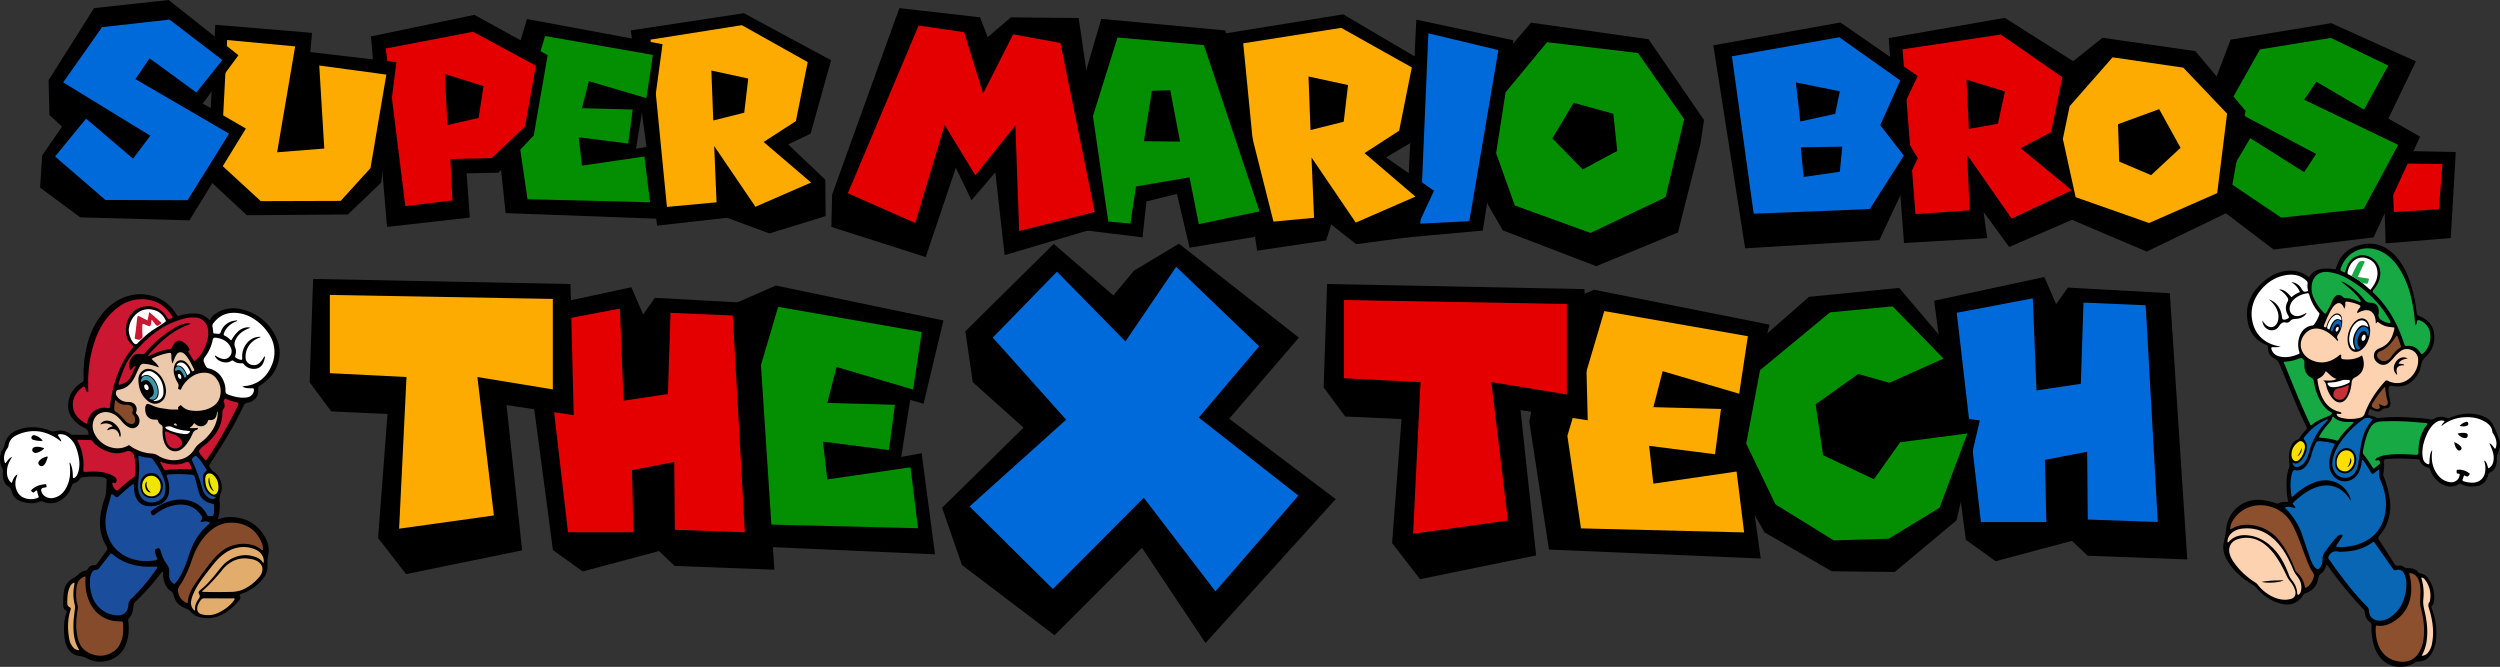 <?xml version="1.0" encoding="UTF-8" standalone="no"?>
<!-- Created by ERK -->

<svg
   version="1.1"
   viewBox="0 0 7736.096 2063.489"
   id="svg2690"
   sodipodi:docname="thextech.svg"
   inkscape:version="1.3.2 (091e20e, 2023-11-25, custom)"
   xml:space="preserve"
   width="7736.096"
   height="2063.489"
   xmlns:inkscape="http://www.inkscape.org/namespaces/inkscape"
   xmlns:sodipodi="http://sodipodi.sourceforge.net/DTD/sodipodi-0.dtd"
   xmlns="http://www.w3.org/2000/svg"
   xmlns:svg="http://www.w3.org/2000/svg"><rect x="0" y="0" width="7736.096" height="2063.489" fill="#333333" stroke="none"/><defs
     id="defs2694" /><sodipodi:namedview
     id="namedview2692"
     pagecolor="#ffffff"
     bordercolor="#666666"
     borderopacity="1.0"
     inkscape:pageshadow="2"
     inkscape:pageopacity="0.0"
     inkscape:pagecheckerboard="true"
     showgrid="false"
     inkscape:zoom="0.20730329"
     inkscape:cx="3555.1776"
     inkscape:cy="1280.7322"
     inkscape:window-width="2560"
     inkscape:window-height="1351"
     inkscape:window-x="-9"
     inkscape:window-y="-9"
     inkscape:window-maximized="1"
     inkscape:current-layer="svg2690"
     inkscape:showpageshadow="2"
     inkscape:deskcolor="#d1d1d1" /><g
     id="g137"
     inkscape:label="SuperMarioBros.TheXTech"
     style="display:inline"
     transform="translate(650.598,7283.48)"><path
       d="m 5675.352,-6426.355 -340.904,73.415 98.231,739.935 92.127,66.204 236.035,-63.138 48.617,46.094 308.352,11.527 -53.944,-823.878 -315.621,-17.358 -36.413,51.473 z"
       style="font-size:933.895px;line-height:0;font-family:'Super Mario 286';-inkscape-font-specification:'Super Mario 286, ';text-align:center;letter-spacing:0px;word-spacing:0px;text-anchor:middle;display:inline;fill:#000000;fill-opacity:1;stroke-width:0;stroke-linecap:square;stroke-miterlimit:50;paint-order:stroke fill markers"
       id="path105-6-5"
       sodipodi:nodetypes="ccccccccccc"
       inkscape:label="H" /><path
       d="m 5639.76,-6360.276 -235.297,44.688 74.783,647.525 h 202.467 l -4.561,-192.434 130.873,-25.08 1.824,209.762 216.602,7.752 -37.393,-670.781 -192.434,-8.207 -8.209,251.258 -137.256,20.52 z"
       style="font-size:933.895px;line-height:0;font-family:'Super Mario 286';-inkscape-font-specification:'Super Mario 286, ';text-align:center;letter-spacing:0px;word-spacing:0px;text-anchor:middle;display:inline;fill:#006adb;fill-opacity:1;stroke-width:0;stroke-linecap:square;stroke-miterlimit:50;paint-order:stroke fill markers"
       id="path105-5"
       inkscape:label="H" /><path
       d="m 4947.346,-6365.001 -226.704,198.645 -43.174,298.995 132.352,231.377 207.481,120.19 195.421,2.161 191.057,-159.738 72.061,-309.141 -83.358,-11.586 -16.585,-119.155 42.58,-52.941 -192.237,-226.426 z"
       style="font-size:933.895px;line-height:0;font-family:'Super Mario 286';-inkscape-font-specification:'Super Mario 286, ';text-align:center;letter-spacing:0px;word-spacing:0px;text-anchor:middle;display:inline;fill:#000000;fill-opacity:1;stroke-width:0;stroke-linecap:square;stroke-miterlimit:50;paint-order:stroke fill markers"
       id="path103-1"
       sodipodi:nodetypes="ccccccccccccc"
       inkscape:label="C" /><path
       d="m 5012.275,-6316.866 -216.52,178.874 -42.7,227.461 90.411,187.646 180.041,111.445 170.258,-5.027 157.392,-95.87 86.162,-229.744 -208.143,27.143 -81.057,114.491 -157.323,-74.415 -23.066,-157.594 131.788,-93.852 96.533,27.359 167.338,-75 -157.441,-161.617 z"
       style="font-size:933.895px;line-height:0;font-family:'Super Mario 286';-inkscape-font-specification:'Super Mario 286, ';text-align:center;letter-spacing:0px;word-spacing:0px;text-anchor:middle;display:inline;fill:#048f03;fill-opacity:1;stroke-width:0;stroke-linecap:square;stroke-miterlimit:50;paint-order:stroke fill markers"
       id="path103"
       sodipodi:nodetypes="ccccccccccccccccc"
       inkscape:label="C" /><path
       d="m 4157.421,-6334.61 -75.887,355.173 61.05,396.597 655.289,27.701 -43.32,-312.985 -66.123,11.523 29.042,-176.697 43.373,12.151 64.215,-257.685 -542.735,-108.118 z"
       style="font-size:633.333px;line-height:0;font-family:'New Super Mario Font U';-inkscape-font-specification:'New Super Mario Font U';text-align:center;letter-spacing:0px;word-spacing:0px;text-anchor:middle;display:inline;fill:#000000;fill-opacity:1;stroke-width:0;stroke-linecap:square;stroke-miterlimit:50;paint-order:stroke fill markers"
       id="path97-3-3"
       sodipodi:nodetypes="ccccccccccc"
       inkscape:label="E" /><path
       d="m 4313.747,-6320.878 -114.175,386.16 42.037,286.237 504.888,12.54 -23.355,-188.474 -257.607,37.54 -13.057,-116.997 203.954,26.002 18.474,-140.157 -209.16,-5.523 28.625,-111.398 236.819,69.83 26.899,-177.981 z"
       style="font-size:633.333px;line-height:0;font-family:'New Super Mario Font U';-inkscape-font-specification:'New Super Mario Font U';text-align:center;letter-spacing:0px;word-spacing:0px;text-anchor:middle;display:inline;fill:#feab00;fill-opacity:1;stroke-width:0;stroke-linecap:square;stroke-miterlimit:50;paint-order:stroke fill markers"
       id="path23-7-4"
       sodipodi:nodetypes="cccccccccccccc"
       inkscape:label="E" /><path
       d="m 2646.125,-5106.48 -10.723,319.847 66.759,90.164 174.246,7.96 -29.183,383.647 86.477,111.734 359.218,-73.531 -48.192,-449.477 207.906,31.325 -10.088,-405.9 z"
       style="display:inline;font-size:933.895px;line-height:0;font-family:'Super Mario 286';-inkscape-font-specification:'Super Mario 286, ';text-align:center;letter-spacing:0px;word-spacing:0px;text-anchor:middle;fill:#000000;fill-opacity:1;stroke-width:0;stroke-linecap:square;stroke-miterlimit:50;paint-order:stroke fill markers"
       id="path107-9-09"
       sodipodi:nodetypes="ccccccccccc"
       inkscape:label="T"
       transform="translate(809.934,-1298.164)" /><path
       d="m 2698.014,-5056.953 v 242.137 l 237.121,11.857 -22.852,469.301 293.288,-40.962 -51.098,-428.34 233.472,38.303 v -279.986 z"
       style="display:inline;font-size:933.895px;line-height:0;font-family:'Super Mario 286';-inkscape-font-specification:'Super Mario 286, ';text-align:center;letter-spacing:0px;word-spacing:0px;text-anchor:middle;fill:#e40000;fill-opacity:1;stroke-width:0;stroke-linecap:square;stroke-miterlimit:50;paint-order:stroke fill markers"
       id="path107-4"
       sodipodi:nodetypes="ccccccccc"
       inkscape:label="T"
       transform="translate(809.934,-1298.164)" /><path
       d="m 2997.539,-6529.437 -138.808,83.17 -64.167,76.957 -184.485,-159.479 -273.506,270.486 22.934,157.341 157.187,140.818 -252.054,247.786 61.372,177.223 286.449,217.338 270.652,-270.479 196.587,294.522 402.876,-445.25 -329.495,-248.878 215.68,-250.841 z"
       style="font-size:933.895px;line-height:0;font-family:'Super Mario 286';-inkscape-font-specification:'Super Mario 286, ';text-align:center;letter-spacing:0px;word-spacing:0px;text-anchor:middle;display:inline;fill:#000000;fill-opacity:1;stroke-width:0;stroke-linecap:square;stroke-miterlimit:50;paint-order:stroke fill markers"
       id="path104-5"
       sodipodi:nodetypes="cccccccccccccccc"
       inkscape:label="X" /><path
       d="m 2989.03,-6457.931 -157.061,230.976 -211.837,-215.797 -198.64,203.917 227.015,254.074 -298.949,268.591 258.034,255.391 281.127,-282.45 221.738,289.709 256.711,-296.309 -308.186,-241.533 186.76,-220.416 z"
       style="font-size:933.895px;line-height:0;font-family:'Super Mario 286';-inkscape-font-specification:'Super Mario 286, ';text-align:center;letter-spacing:0px;word-spacing:0px;text-anchor:middle;display:inline;fill:#006adb;fill-opacity:1;stroke-width:0;stroke-linecap:square;stroke-miterlimit:50;paint-order:stroke fill markers"
       id="path104"
       inkscape:label="X"
       sodipodi:nodetypes="ccccccccccccc" /><path
       d="m 1630.831,-6347.574 -72.509,355.173 58.332,396.597 626.115,27.701 -41.391,-312.985 -63.179,11.523 27.749,-176.697 41.442,12.151 61.356,-257.685 -518.572,-108.118 z"
       style="font-size:633.333px;line-height:0;font-family:'New Super Mario Font U';-inkscape-font-specification:'New Super Mario Font U';text-align:center;letter-spacing:0px;word-spacing:0px;text-anchor:middle;display:inline;fill:#000000;fill-opacity:1;stroke-width:0;stroke-linecap:square;stroke-miterlimit:50;paint-order:stroke fill markers"
       id="path97-3"
       sodipodi:nodetypes="ccccccccccc"
       inkscape:label="E" /><path
       d="m 1757.433,-6333.842 -114.175,386.16 42.037,286.237 504.888,12.54 -23.355,-188.474 -257.607,37.54 -13.057,-116.997 203.954,26.002 18.474,-140.157 -209.16,-5.523 28.625,-111.398 236.819,69.83 26.899,-177.981 z"
       style="font-size:633.333px;line-height:0;font-family:'New Super Mario Font U';-inkscape-font-specification:'New Super Mario Font U';text-align:center;letter-spacing:0px;word-spacing:0px;text-anchor:middle;display:inline;fill:#048f03;fill-opacity:1;stroke-width:0;stroke-linecap:square;stroke-miterlimit:50;paint-order:stroke fill markers"
       id="path23-7"
       sodipodi:nodetypes="cccccccccccccc"
       inkscape:label="E" /><path
       d="m 1303.134,-6394.672 -340.904,73.415 98.23,739.935 92.127,66.204 236.035,-63.138 48.617,46.094 308.352,11.527 -53.944,-823.878 -315.621,-17.358 -36.413,51.473 z"
       style="font-size:933.895px;line-height:0;font-family:'Super Mario 286';-inkscape-font-specification:'Super Mario 286, ';text-align:center;letter-spacing:0px;word-spacing:0px;text-anchor:middle;display:inline;fill:#000000;fill-opacity:1;stroke-width:0;stroke-linecap:square;stroke-miterlimit:50;paint-order:stroke fill markers"
       id="path105-6"
       sodipodi:nodetypes="ccccccccccc"
       inkscape:label="H" /><path
       d="m 1267.543,-6328.594 -235.297,44.688 74.783,647.525 h 202.467 l -4.561,-192.434 130.873,-25.08 1.824,209.762 216.602,7.752 -37.393,-670.781 -192.434,-8.207 -8.209,251.258 -137.256,20.52 z"
       style="font-size:933.895px;line-height:0;font-family:'Super Mario 286';-inkscape-font-specification:'Super Mario 286, ';text-align:center;letter-spacing:0px;word-spacing:0px;text-anchor:middle;display:inline;fill:#e40000;fill-opacity:1;stroke-width:0;stroke-linecap:square;stroke-miterlimit:50;paint-order:stroke fill markers"
       id="path105"
       inkscape:label="H" /><path
       d="m 318.274,-6420.34 -10.723,319.847 66.759,90.164 174.246,7.96 -29.183,383.647 86.477,111.734 359.218,-73.531 -48.192,-449.477 207.906,31.325 -10.088,-405.9 z"
       style="font-size:933.895px;line-height:0;font-family:'Super Mario 286';-inkscape-font-specification:'Super Mario 286, ';text-align:center;letter-spacing:0px;word-spacing:0px;text-anchor:middle;display:inline;fill:#000000;fill-opacity:1;stroke-width:0;stroke-linecap:square;stroke-miterlimit:50;paint-order:stroke fill markers"
       id="path107-9"
       sodipodi:nodetypes="ccccccccccc"
       inkscape:label="T" /><path
       d="m 370.163,-6370.812 v 242.137 l 237.121,11.857 -22.852,469.301 293.288,-40.962 -51.098,-428.34 233.473,38.303 v -279.986 z"
       style="font-size:933.895px;line-height:0;font-family:'Super Mario 286';-inkscape-font-specification:'Super Mario 286, ';text-align:center;letter-spacing:0px;word-spacing:0px;text-anchor:middle;display:inline;fill:#feab00;fill-opacity:1;stroke-width:0;stroke-linecap:square;stroke-miterlimit:50;paint-order:stroke fill markers"
       id="path107"
       sodipodi:nodetypes="ccccccccc"
       inkscape:label="T" /><path
       d="m 6722.447,-6817.553 9.215,287.235 201.483,-16.665 15.567,-265.995 z"
       style="font-size:633.333px;line-height:0;font-family:'New Super Mario Font U';-inkscape-font-specification:'New Super Mario Font U';text-align:center;letter-spacing:0px;word-spacing:0px;text-anchor:middle;fill:#000000;fill-opacity:1;stroke-width:0;stroke-linecap:square;stroke-miterlimit:50;paint-order:stroke fill markers"
       id="path108"
       sodipodi:nodetypes="ccccc"
       inkscape:label="dot" /><path
       d="m 6750.69,-6778.157 6.376,150.792 139.418,-8.749 10.772,-139.641 z"
       style="font-size:633.333px;line-height:0;font-family:'New Super Mario Font U';-inkscape-font-specification:'New Super Mario Font U';text-align:center;letter-spacing:0px;word-spacing:0px;text-anchor:middle;fill:#e40000;fill-opacity:1;stroke-width:0;stroke-linecap:square;stroke-miterlimit:50;paint-order:stroke fill markers"
       id="path109"
       sodipodi:nodetypes="ccccc"
       inkscape:label="dot" /><path
       d="m 6251.82,-7160.756 -68.675,180.858 85.387,131.903 -93.138,177.44 209.274,159.074 309.747,-37.485 143.84,-311.671 -98.186,-55.94 85.278,-176.906 -262.089,-118.384 z"
       style="font-size:633.333px;line-height:0;font-family:'New Super Mario Font U';-inkscape-font-specification:'New Super Mario Font U';text-align:center;letter-spacing:0px;word-spacing:0px;text-anchor:middle;fill:#000000;fill-opacity:1;stroke-width:0;stroke-linecap:square;stroke-miterlimit:50;paint-order:stroke fill markers"
       id="path110"
       inkscape:label="S"
       sodipodi:nodetypes="ccccccccccc" /><path
       d="m 6342.704,-7130.444 -100.406,178.14 274.157,145.077 -37.027,56.664 -166.687,-105.375 -76.836,129.634 172.646,116.216 255.533,-27.386 106.324,-197.648 -291.274,-139.8 38.163,-55.737 147.431,86.367 74.979,-136.074 -177.444,-85.805 z"
       style="font-size:633.333px;line-height:0;font-family:'New Super Mario Font U';-inkscape-font-specification:'New Super Mario Font U';text-align:center;letter-spacing:0px;word-spacing:0px;text-anchor:middle;fill:#048f03;fill-opacity:1;stroke-width:0;stroke-linecap:square;stroke-miterlimit:50;paint-order:stroke fill markers"
       id="path111"
       inkscape:label="S"
       sodipodi:nodetypes="ccccccccccccccc" /><path
       d="m 5855.417,-7166.548 -146.421,116.713 -38.756,186.638 34.983,236.255 286.993,121.963 249.784,-120.709 56.125,-314.695 -155.407,-184.981 z"
       style="font-size:633.333px;line-height:0;font-family:'New Super Mario Font U';-inkscape-font-specification:'New Super Mario Font U';text-align:center;letter-spacing:0px;word-spacing:0px;text-anchor:middle;fill:#000000;fill-opacity:1;stroke-width:0;stroke-linecap:square;stroke-miterlimit:50;paint-order:stroke fill markers"
       id="path112"
       inkscape:label="O"
       sodipodi:nodetypes="ccccccccc" /><path
       d="m 5886.648,-7106.092 -132.886,151.314 -20.974,101.171 39.463,180.198 227.137,80.031 210.983,-92.525 30.593,-245.937 -135.488,-142.335 z m 144.138,160.349 66.182,119.603 -91.124,84.603 -98.555,-41.841 -3.776,-115.806 z"
       style="font-size:633.333px;line-height:0;font-family:'New Super Mario Font U';-inkscape-font-specification:'New Super Mario Font U';text-align:center;letter-spacing:0px;word-spacing:0px;text-anchor:middle;fill:#feab00;fill-opacity:1;stroke-width:0;stroke-linecap:square;stroke-miterlimit:50;paint-order:stroke fill markers"
       id="path113"
       inkscape:label="O"
       sodipodi:nodetypes="ccccccccccccccc" /><path
       d="m 5553.002,-7228.27 -359.23,62.629 47.447,634.181 257.373,-15.062 -10.952,-80.951 78.939,108.298 208.358,-90.176 -64.058,-222.681 55.106,-261.338 z"
       style="font-size:633.333px;line-height:0;font-family:'New Super Mario Font U';-inkscape-font-specification:'New Super Mario Font U';text-align:center;letter-spacing:0px;word-spacing:0px;text-anchor:middle;display:inline;fill:#000000;fill-opacity:1;stroke-width:0;stroke-linecap:square;stroke-miterlimit:50;paint-order:stroke fill markers"
       id="path114"
       inkscape:label="R"
       sodipodi:nodetypes="cccccccccc" /><path
       d="m 5540.454,-7176.652 -303.7,45.758 39.962,509.839 167.341,-11.578 -7.284,-171.944 137.612,197.565 185.834,-87.799 -158.013,-130.167 94.081,-49.745 35.037,-169.775 z m -105.757,139.651 118.882,36.49 -21.651,99.959 -90.077,16.006 z"
       style="font-size:633.333px;line-height:0;font-family:'New Super Mario Font U';-inkscape-font-specification:'New Super Mario Font U';text-align:center;letter-spacing:0px;word-spacing:0px;text-anchor:middle;fill:#e40000;fill-opacity:1;stroke-width:0;stroke-linecap:square;stroke-miterlimit:50;paint-order:stroke fill markers"
       id="path115"
       inkscape:label="R"
       sodipodi:nodetypes="cccccccccccccccc" /><path
       d="m 5044.268,-7213.973 -393.077,70.628 98.457,628.267 415.298,-25.167 118.862,-253.677 -67.322,-112.38 67.087,-142.108 z"
       style="font-size:633.333px;line-height:0;font-family:'New Super Mario Font U';-inkscape-font-specification:'New Super Mario Font U';text-align:center;letter-spacing:0px;word-spacing:0px;text-anchor:middle;fill:#000000;fill-opacity:1;stroke-width:0;stroke-linecap:square;stroke-miterlimit:50;paint-order:stroke fill markers"
       id="path116"
       sodipodi:nodetypes="cccccccc"
       inkscape:label="B" /><path
       d="m 5041.035,-7168.188 -332.303,58.969 67.375,487.023 359.275,-14.389 105.254,-165.438 -73.025,-94.018 62.02,-138.542 z m -134.344,139.707 136.089,27.538 -14.628,69.775 -107.99,23.617 z m 15.115,200.869 128.481,-2.125 -7.673,77.567 -112.079,16.401 z"
       style="font-size:633.333px;line-height:0;font-family:'New Super Mario Font U';-inkscape-font-specification:'New Super Mario Font U';text-align:center;letter-spacing:0px;word-spacing:0px;text-anchor:middle;fill:#006adb;fill-opacity:1;stroke-width:0;stroke-linecap:square;stroke-miterlimit:50;paint-order:stroke fill markers"
       id="path117"
       sodipodi:nodetypes="cccccccccccccccccc"
       inkscape:label="B" /><path
       d="m 4087.073,-7213.336 -121.377,141.995 -62.032,258.633 50.047,162.586 45.943,79.457 289.219,110.894 252.989,-104.35 69.612,-274.996 10.905,-73.004 -171.673,-249.913 z"
       style="font-size:633.333px;line-height:0;font-family:'New Super Mario Font U';-inkscape-font-specification:'New Super Mario Font U';text-align:center;letter-spacing:0px;word-spacing:0px;text-anchor:middle;display:inline;fill:#000000;fill-opacity:1;stroke-width:0;stroke-linecap:square;stroke-miterlimit:50;paint-order:stroke fill markers"
       id="path118"
       inkscape:label="O"
       sodipodi:nodetypes="ccccccccccc" /><path
       d="m 4136.716,-7152.884 -128.413,155.105 -29.291,188.527 57.976,161.686 234.143,84.832 232.2,-110.495 57.642,-241.508 -142.717,-204.627 z m 82.174,187.404 122.908,34.008 12.088,115.049 -106.934,57.312 -93.878,-96.276 z"
       style="font-size:633.333px;line-height:0;font-family:'New Super Mario Font U';-inkscape-font-specification:'New Super Mario Font U';text-align:center;letter-spacing:0px;word-spacing:0px;text-anchor:middle;fill:#048f03;fill-opacity:1;stroke-width:0;stroke-linecap:square;stroke-miterlimit:50;paint-order:stroke fill markers"
       id="path119"
       inkscape:label="O"
       sodipodi:nodetypes="ccccccccccccccc" /><path
       d="m 3732.106,-7222.546 -33.322,674.054 238.903,-21.446 94.827,-588.883 z"
       style="font-size:633.333px;line-height:0;font-family:'New Super Mario Font U';-inkscape-font-specification:'New Super Mario Font U';text-align:center;letter-spacing:0px;word-spacing:0px;text-anchor:middle;display:inline;fill:#000000;fill-opacity:1;stroke-width:0;stroke-linecap:square;stroke-miterlimit:50;paint-order:stroke fill markers"
       id="path120"
       inkscape:label="I"
       sodipodi:nodetypes="ccccc" /><path
       d="m 3769.406,-7180.348 -25.028,588.917 151.692,-7.708 90.025,-529.332 z"
       style="font-size:633.333px;line-height:0;font-family:'New Super Mario Font U';-inkscape-font-specification:'New Super Mario Font U';text-align:center;letter-spacing:0px;word-spacing:0px;text-anchor:middle;fill:#006adb;fill-opacity:1;stroke-width:0;stroke-linecap:square;stroke-miterlimit:50;paint-order:stroke fill markers"
       id="path121"
       inkscape:label="I"
       sodipodi:nodetypes="ccccc" /><path
       d="m 3505.848,-7239.114 -367.25,59.415 100.874,672 213.558,-31.774 15.747,-49.18 77.323,60.9 174.371,-23.297 66.368,-142.196 -148.408,-103.128 82.559,-48.962 10.554,-260.952 z"
       style="font-size:633.333px;line-height:0;font-family:'New Super Mario Font U';-inkscape-font-specification:'New Super Mario Font U';text-align:center;letter-spacing:0px;word-spacing:0px;text-anchor:middle;fill:#000000;fill-opacity:1;stroke-width:0;stroke-linecap:square;stroke-miterlimit:50;paint-order:stroke fill markers"
       id="path122"
       inkscape:label="R"
       sodipodi:nodetypes="cccccccccccc" /><path
       d="m 3499.583,-7197.354 -303.152,47.901 54.48,555.293 164.711,-15.331 -7.852,-186.776 136.94,201.568 184.646,-80.393 -157.507,-134.616 107.117,-69.301 39.194,-195.84 z m -101.176,150.54 122.45,26.508 -13.363,113.454 -102.802,25.806 z"
       style="font-size:633.333px;line-height:0;font-family:'New Super Mario Font U';-inkscape-font-specification:'New Super Mario Font U';text-align:center;letter-spacing:0px;word-spacing:0px;text-anchor:middle;fill:#feab00;fill-opacity:1;stroke-width:0;stroke-linecap:square;stroke-miterlimit:50;paint-order:stroke fill markers"
       id="path123"
       inkscape:label="R"
       sodipodi:nodetypes="cccccccccccccccc" /><path
       d="m 3140.974,-7189.277 -383.71,-35.813 -186.82,637.643 314.315,38.445 12.276,-111.338 94.441,-23.009 38.862,166.37 268.829,-44.647 z"
       style="font-size:633.333px;line-height:0;font-family:'New Super Mario Font U';-inkscape-font-specification:'New Super Mario Font U';text-align:center;letter-spacing:0px;word-spacing:0px;text-anchor:middle;display:inline;fill:#000000;fill-opacity:1;stroke-width:0;stroke-linecap:square;stroke-miterlimit:50;paint-order:stroke fill markers"
       id="path124"
       inkscape:label="A"
       sodipodi:nodetypes="ccccccccc" /><path
       d="m 3074.847,-7143.758 -267.42,-23.589 -173.903,557.232 213.86,18.213 17.321,-114.759 165.705,-28.119 28.582,144.821 187.916,-39.454 z m -161.162,141.385 56.983,-2.154 30.365,159.129 -111.773,-1.098 z"
       style="font-size:633.333px;line-height:0;font-family:'New Super Mario Font U';-inkscape-font-specification:'New Super Mario Font U';text-align:center;letter-spacing:0px;word-spacing:0px;text-anchor:middle;fill:#048f03;fill-opacity:1;stroke-width:0;stroke-linecap:square;stroke-miterlimit:50;paint-order:stroke fill markers"
       id="path125"
       inkscape:label="A"
       sodipodi:nodetypes="cccccccccccccc" /><path
       id="path126"
       style="font-size:633.333px;line-height:0;font-family:'New Super Mario Font U';-inkscape-font-specification:'New Super Mario Font U';text-align:center;letter-spacing:0px;word-spacing:0px;text-anchor:middle;display:inline;fill:#000000;fill-opacity:1;stroke-width:0;stroke-linecap:square;stroke-miterlimit:50;paint-order:stroke fill markers"
       d="m 2687.311,-7227.696 -209.937,-2.053 -71.465,61.199 -23.925,-61.341 -249.6,-28.53 -208.173,577.248 -2.185,99.855 292.016,93.35 93.078,-276.477 48.653,100.563 73.588,-86.248 28.83,256.193 322.045,-95.514 z"
       inkscape:label="M"
       sodipodi:nodetypes="cccccccccccccc" /><path
       id="path127"
       style="font-size:633.333px;line-height:0;font-family:'New Super Mario Font U';-inkscape-font-specification:'New Super Mario Font U';text-align:center;letter-spacing:0px;word-spacing:0px;text-anchor:middle;fill:#e40000;fill-opacity:1;stroke-width:0;stroke-linecap:square;stroke-miterlimit:50;paint-order:stroke fill markers"
       d="m 2630.812,-7150.608 -146.408,-26.478 -92.785,183.221 -58.771,-189.935 -140.787,-20.568 -219.097,518.853 208.562,92.132 91.047,-303.282 95.104,155.694 123.781,-154.563 11.624,326.824 234.021,-58.776 z"
       inkscape:label="M"
       sodipodi:nodetypes="ccccccccccccc" /><path
       d="m 1651.257,-7242.618 -349.975,53.108 81.545,604.262 216.296,-24.384 131.322,48.574 173.739,-53.734 -0.974,-112.713 -114.954,-109.219 69.486,-33.021 63.438,-227.302 z"
       style="font-size:633.333px;line-height:0;font-family:'New Super Mario Font U';-inkscape-font-specification:'New Super Mario Font U';text-align:center;letter-spacing:0px;word-spacing:0px;text-anchor:middle;display:inline;fill:#000000;fill-opacity:1;stroke-width:0;stroke-linecap:square;stroke-miterlimit:50;paint-order:stroke fill markers"
       id="path128"
       inkscape:label="R"
       sodipodi:nodetypes="ccccccccccc" /><path
       d="m 1645.013,-7205.559 -282.63,44.658 50.792,517.703 153.561,-14.293 -7.321,-174.132 127.67,187.923 172.147,-74.951 -146.845,-125.503 99.866,-64.61 36.541,-182.582 z m -94.327,140.349 114.161,24.713 -12.458,105.774 -95.843,24.059 z"
       style="font-size:633.333px;line-height:0;font-family:'New Super Mario Font U';-inkscape-font-specification:'New Super Mario Font U';text-align:center;letter-spacing:0px;word-spacing:0px;text-anchor:middle;fill:#feab00;fill-opacity:1;stroke-width:0;stroke-linecap:square;stroke-miterlimit:50;paint-order:stroke fill markers"
       id="path129"
       inkscape:label="R"
       sodipodi:nodetypes="cccccccccccccccc" /><path
       d="m 980.103,-7224.575 -95.893,318.439 29.801,282.136 478.225,17.666 -24.627,-225.621 -50.267,8.653 22.078,-132.685 32.973,9.124 27.224,-199.772 z"
       style="font-size:633.333px;line-height:0;font-family:'New Super Mario Font U';-inkscape-font-specification:'New Super Mario Font U';text-align:center;letter-spacing:0px;word-spacing:0px;text-anchor:middle;display:inline;fill:#000000;fill-opacity:1;stroke-width:0;stroke-linecap:square;stroke-miterlimit:50;paint-order:stroke fill markers"
       id="path130"
       sodipodi:nodetypes="cccccccccc"
       inkscape:label="E" /><path
       d="m 1036.041,-7171.937 -85.737,289.975 31.566,214.941 379.131,9.416 -17.538,-141.529 -193.442,28.19 -9.805,-87.855 153.153,19.525 13.872,-105.247 -157.062,-4.147 21.495,-83.651 177.832,52.437 20.199,-133.65 z"
       style="font-size:633.333px;line-height:0;font-family:'New Super Mario Font U';-inkscape-font-specification:'New Super Mario Font U';text-align:center;letter-spacing:0px;word-spacing:0px;text-anchor:middle;fill:#048f03;fill-opacity:1;stroke-width:0;stroke-linecap:square;stroke-miterlimit:50;paint-order:stroke fill markers"
       id="path131"
       sodipodi:nodetypes="cccccccccccccc"
       inkscape:label="E" /><path
       d="m 497.369,-7170.826 49.652,589.54 256.18,-28.939 -9.86,-136.939 98.336,-1.799 109.441,-115.545 43.054,-248.324 -226.94,-124.638 z"
       style="font-size:633.333px;line-height:0;font-family:'New Super Mario Font U';-inkscape-font-specification:'New Super Mario Font U';text-align:center;letter-spacing:0px;word-spacing:0px;text-anchor:middle;display:inline;fill:#000000;fill-opacity:1;stroke-width:0;stroke-linecap:square;stroke-miterlimit:50;paint-order:stroke fill markers"
       id="path132"
       inkscape:label="P"
       sodipodi:nodetypes="ccccccccc" /><path
       d="m 543.173,-7133.348 60.443,487.704 145.959,-17.735 -6.734,-127.977 127.995,-2.973 103.106,-97.38 33.793,-188.47 -194.618,-105.004 z m 182.755,78.806 119.814,37.585 -15.268,98.255 -96.682,22.512 z"
       style="font-size:633.333px;line-height:0;font-family:'New Super Mario Font U';-inkscape-font-specification:'New Super Mario Font U';text-align:center;letter-spacing:0px;word-spacing:0px;text-anchor:middle;fill:#e40000;fill-opacity:1;stroke-width:0;stroke-linecap:square;stroke-miterlimit:50;paint-order:stroke fill markers"
       id="path133"
       inkscape:label="P"
       sodipodi:nodetypes="cccccccccccccc" /><path
       d="m -10.579,-6732.779 123.822,115.311 312.722,-2.402 102.729,-98.322 47.375,-372.997 -266.419,-31.119 5.416,-59.476 -299.365,-25.013 z"
       style="font-size:633.333px;line-height:0;font-family:'New Super Mario Font U';-inkscape-font-specification:'New Super Mario Font U';text-align:center;letter-spacing:0px;word-spacing:0px;text-anchor:middle;display:inline;fill:#000000;fill-opacity:1;stroke-width:0;stroke-linecap:square;stroke-miterlimit:50;paint-order:stroke fill markers"
       id="path134"
       sodipodi:nodetypes="ccccccccc"
       inkscape:label="U" /><path
       d="m 32.063,-6775.34 124.333,114.266 247.293,-0.777 92.154,-101.54 49.024,-289.231 -207.56,-28.136 15.548,256.901 -145.956,11.627 55.881,-327.723 -210.51,-19.664 z"
       style="font-size:633.333px;line-height:0;font-family:'New Super Mario Font U';-inkscape-font-specification:'New Super Mario Font U';text-align:center;letter-spacing:0px;word-spacing:0px;text-anchor:middle;fill:#feab00;fill-opacity:1;stroke-width:0;stroke-linecap:square;stroke-miterlimit:50;paint-order:stroke fill markers"
       id="path135"
       sodipodi:nodetypes="ccccccccccc"
       inkscape:label="U" /><path
       d="m -359.567,-7258.375 -140.773,222.941 2.823,107.783 38.835,36.048 -61.355,88.89 -6.515,99.804 124.193,91.962 337.991,9.293 174.636,-284.074 -133.523,-77.349 110.572,-149.478 -216.077,-170.925 z"
       style="font-size:633.333px;line-height:0;font-family:'New Super Mario Font U';-inkscape-font-specification:'New Super Mario Font U';text-align:center;letter-spacing:0px;word-spacing:0px;text-anchor:middle;display:inline;fill:#000000;fill-opacity:1;stroke-width:0;stroke-linecap:square;stroke-miterlimit:50;paint-order:stroke fill markers"
       id="path136"
       inkscape:label="S"
       sodipodi:nodetypes="ccccccccccccc" /><path
       d="m -334.78,-7199.551 -120.243,170.965 269.561,165.069 -53.424,71.015 -145.409,-123.887 -95.83,117.235 155.713,134.435 254.26,0.777 128.3,-205.99 -289.685,-168.756 43.768,-64.43 144.753,105.936 80.457,-100.625 -163.551,-125.06 z"
       style="font-size:633.333px;line-height:0;font-family:'New Super Mario Font U';-inkscape-font-specification:'New Super Mario Font U';text-align:center;letter-spacing:0px;word-spacing:0px;text-anchor:middle;fill:#006adb;fill-opacity:1;stroke-width:0;stroke-linecap:square;stroke-miterlimit:50;paint-order:stroke fill markers"
       id="path137"
       inkscape:label="S"
       sodipodi:nodetypes="ccccccccccccccc" /><g
       id="g1"
       transform="translate(809.934,-1298.164)" /></g><g
     id="katman_2-2"
     data-name="katman 2"
     transform="matrix(2.595,0,0,2.595,6879.806,753.969)"
     style="display:inline"
     inkscape:label="Luigi_RGS"><path
       d="M 329.17,234.37 A 103.24,103.24 0 0 0 321.07,215 c -3.77,-6.66 -10.65,-9.62 -17.93,-11.18 -11,-2.36 -21.62,-0.88 -31.89,3.48 a 6.13,6.13 0 0 1 -5.05,0.38 16.65,16.65 0 0 0 -14.84,1.07 6.9,6.9 0 0 1 -4.6,0.77 c -4.33,-0.64 -8.67,-1.25 -13,-1.56 -15.9,-1.12 -31.81,-1.84 -47.72,-0.11 a 5.63,5.63 0 0 1 -3,-0.19 38.22,38.22 0 0 0 -9.13,-2.9 c -0.9,-0.15 -1.42,-0.6 -1.21,-1.54 0.48,-2.19 0.9,-4.42 2.54,-6.29 a 39.57,39.57 0 0 0 4.36,2.12 c 3.22,1.11 6.66,2.26 9.41,-0.74 a 5.22,5.22 0 0 1 4.27,-1.91 c 4.39,-0.08 6.28,-2.17 5.92,-6.61 -0.2,-2.5 -0.82,-5 -1.24,-7.46 -0.58,-3.4 -1.4,-6.78 -0.66,-10.27 0.44,-2.08 1.11,-3.16 3.75,-2.57 8.65,1.9 16.79,0.77 23.75,-5.21 a 32.84,32.84 0 0 0 11.2,-19.58 16.16,16.16 0 0 1 5.26,-9.63 c 7.23,-6.88 11,-15.57 10.34,-25.64 -0.77,-11.57 -7.41,-19 -18,-23.12 a 4.18,4.18 0 0 1 -3,-4 176.18,176.18 0 0 0 -6.12,-30.93 c -3.75,-12.7 -8.8,-24.8 -17.57,-35 C 196.28,4 183,-2.33 166.56,0.78 150.42,3.84 139,12.94 134.47,29.33 c -0.38,1.34 -1.12,1.45 -2.27,1.2 a 43.55,43.55 0 0 0 -12.58,-0.7 c -5.25,0.42 -10.07,2.05 -13.94,5.8 a 54.44,54.44 0 0 0 -3.62,4.29 L 99.69,38.3 A 33.18,33.18 0 0 0 80.23,32.22 C 69.41,32.22 59.86,36 51.47,42.46 36.14,54.27 26.27,69.06 28.59,89.4 c 1.66,14.58 8.64,25.73 22.8,31.4 a 2.68,2.68 0 0 1 1.94,3 c -0.16,5.84 2.37,10.57 7.44,13.11 3.87,1.95 5.77,4.81 7,8.56 0.22,0.63 0.49,1.25 0.76,1.87 10.1,23.8 19.29,48 30.77,71.19 a 2.58,2.58 0 0 1 -0.65,3.51 51.25,51.25 0 0 0 -7.74,9.63 c -0.45,0.71 -0.84,1.51 -1.71,1.8 -5.83,1.93 -8.14,6.74 -9.64,12.08 -1.59,5.69 -1.34,11.51 -0.75,17.32 a 6.83,6.83 0 0 1 -0.11,3.24 c -3.89,10.38 -3.51,21.14 -2.79,31.93 0.21,3.26 1,6.42 1.42,9.65 a 14,14 0 0 1 -4.72,0.33 12,12 0 0 0 -5.85,1.31 4.53,4.53 0 0 1 -4.1,0.19 A 67.8,67.8 0 0 0 45,305.63 C 24.76,303.86 7,317.44 3.88,337.54 3,343.48 2.36,349.4 0.84,355.3 c -2.47,9.57 0.81,18.31 6.22,26.24 7.42,10.86 17.42,18.9 28.56,25.64 a 16.7,16.7 0 0 1 4.18,3.55 c 7.82,9.13 17.39,15.62 29.12,18.62 11.36,2.9 20.24,-0.65 26.52,-10.48 a 4.56,4.56 0 0 1 2.66,-2.09 c 8.54,-2.67 13.46,-8.66 15.2,-17.26 0.54,-2.69 1.08,-4.87 3.74,-6.5 2.66,-1.63 3.89,-4.57 5.09,-7.39 a 5.62,5.62 0 0 1 1.3,-2.51 c 0.88,0.33 1.15,1 1.53,1.52 a 466.57,466.57 0 0 0 42,51.13 6.11,6.11 0 0 1 1.68,3.81 c 0.5,4.62 2.27,8.69 6.12,11.47 a 4.72,4.72 0 0 1 2,4.49 76,76 0 0 0 3.22,24.7 c 8.57,26.65 34.46,29 49.51,18.81 a 4.48,4.48 0 0 1 2.61,-0.76 c 7.67,0 13.08,-3.74 16.75,-10.28 a 42.45,42.45 0 0 0 5,-17.87 79,79 0 0 0 -5.39,-35.41 c -0.47,-1.19 -0.63,-2.1 0.53,-3.1 1.62,-1.38 2.11,-3.46 2.31,-5.47 a 39.32,39.32 0 0 0 -6,-25.83 c -2.51,-3.89 -5.87,-6.72 -10.71,-7.27 a 2.21,2.21 0 0 1 -1.74,-0.85 c -3.14,-4.4 -7.74,-5.36 -12.72,-5.28 a 7.08,7.08 0 0 1 -4.71,-1.33 8.22,8.22 0 0 0 -6.72,-1.6 c -2.5,0.54 -3.63,-0.58 -4.82,-2.46 -5.94,-9.41 -11.89,-18.8 -18,-28.06 -1.4,-2.11 -1.26,-3.33 0.31,-5.18 10.75,-12.72 14.58,-27.41 12.32,-43.83 a 125,125 0 0 0 -7,-26.31 7.17,7.17 0 0 1 -0.66,-3.92 57.52,57.52 0 0 0 0.82,-14.35 c -0.15,-2.12 0.59,-2.74 2.59,-2.94 12.72,-1.29 25.42,-0.58 38.13,0.18 1.26,0.08 1.69,0.85 2.12,1.82 a 13.25,13.25 0 0 0 9.93,8.14 2.39,2.39 0 0 1 2.21,2 28.3,28.3 0 0 0 8,13 c 7.46,7.36 17,10.15 26.41,4.61 a 2.82,2.82 0 0 1 3,0.15 28.85,28.85 0 0 0 16,2.64 c 8.52,-0.76 14,-5.5 15.84,-13.83 a 3.7,3.7 0 0 1 2.2,-2.8 13.17,13.17 0 0 0 6.61,-7 21.77,21.77 0 0 0 1.52,-9.9 11.15,11.15 0 0 1 1.1,-5.6 c 2.35,-5.1 3.56,-10.64 1.84,-15.99 z"
       id="path1-5" /><path
       class="cls-1"
       d="m 185.45,269.72 a 1.83,1.83 0 0 1 0.58,1.92 c -0.94,4.17 0.34,7.88 1.93,11.7 5.07,12.2 7.48,24.89 5.1,38.06 -3.67,20.28 -16.06,32.6 -35.63,38.07 a 64.49,64.49 0 0 1 -20.28,2.2 c -0.81,0 -1.7,0.12 -2.41,-0.58 -0.14,-1.21 0.75,-2 1.31,-2.89 1.86,-2.91 3.78,-5.78 5.65,-8.69 0.35,-0.54 0.91,-1.13 0.44,-1.83 A 2,2 0 0 0 140.08,347 c -2.35,0.28 -3.91,1.87 -5.41,3.47 a 149.81,149.81 0 0 0 -10.87,13.62 c -0.35,0.48 -0.67,1 -1.06,1.42 -2.82,3.18 -4.58,6.63 -4.36,11.14 a 16.61,16.61 0 0 1 -2.39,8.69 c -1.81,3.28 -4.09,3.58 -6.58,0.78 -3.15,-3.54 -4.8,-7.92 -6.33,-12.29 C 99.79,364.45 96.71,355 93.48,345.59 90.19,335.97 84.6,327.67 78.25,319.86 A 57,57 0 0 0 73.11,315 c 4.43,-2.78 8.57,-0.1 12.86,0.25 -0.14,-1.89 -1.37,-2.86 -2.36,-3.92 -0.81,-0.86 -1.15,-1.6 -0.14,-2.55 9.12,-8.56 18.85,-16.19 31.25,-19.35 14,-3.59 26.77,1.66 35.25,14.18 0.54,0.8 0.84,1.83 2.08,2.48 a 16,16 0 0 0 -2,-6.33 c -7.55,-15.12 -24,-21.29 -40.67,-15.31 -9.53,3.42 -17.57,9.18 -25.1,15.77 -0.69,0.6 -1.24,1.39 -2.23,1.56 -0.77,-0.17 -0.81,-0.84 -0.88,-1.39 -1.19,-9.24 -1.67,-18.45 1.13,-27.55 0.6,-2 1.29,-2.94 3.66,-2.62 6.15,0.81 10.79,-1.88 14.11,-7 a 40.26,40.26 0 0 0 5.19,-12 91.56,91.56 0 0 1 4.78,-13 3.83,3.83 0 0 1 4,-2.66 74.17,74.17 0 0 1 17,2.5 c 1.9,0.48 1.95,1.38 1.18,2.92 a 53.68,53.68 0 0 0 -5.2,14.46 c -1.24,6.7 -1.19,13.3 2.6,19.32 7.24,11.51 23.21,11.53 30.62,0.08 A 30.94,30.94 0 0 0 165,260.51 c 0.08,-0.87 -0.21,-1.88 0.68,-2.61 1.26,0.2 1.69,1.32 2.29,2.16 a 148,148 0 0 1 8.25,13 c 1,1.74 1.93,2 3.56,0.75 1.8,-1.41 3.44,-3.15 5.67,-4.09 z"
       id="path2-5"
       style="fill:#0866b5" /><path
       class="cls-2"
       d="m 119,163.18 c 2.47,1.28 3.22,3.5 3.8,6.07 a 35.17,35.17 0 0 0 7.31,15.1 c 6,7.15 13.36,6.56 18,-1.51 3.09,-5.35 4.41,-11.29 5,-17.35 a 6.65,6.65 0 0 1 4.07,-6 c 9.81,-4.82 12.75,-14 8.47,-25.86 -0.66,-0.36 -1.11,0.14 -1.6,0.42 -6.29,3.71 -13.12,4.52 -20.25,3.88 -2.19,-0.2 -3.81,-0.75 -3.17,-3.52 a 2,2 0 0 0 -0.61,-2.1 c -1.36,0 -2,1.14 -2.91,1.82 -10,7.64 -20.76,10 -32.41,4.46 C 90.93,132 88.21,116.12 99,106 c 5.49,-5.15 12,-5.83 18.84,-3.51 6.56,2.21 11.69,6.57 16.44,11.44 0.68,0.7 1.2,1.62 2.22,2 a 1.55,1.55 0 0 0 0,-2.11 c -1.59,-2.23 -0.51,-3.89 0.73,-5.83 a 26.88,26.88 0 0 0 4.42,-18 c -0.33,-2.7 -1.14,-5.3 -3.88,-6.35 -2.74,-1.05 -5.23,0.13 -7.36,2.07 A 25.61,25.61 0 0 0 123.52,97 c -0.31,0.93 -0.29,2 -1.2,2.88 -1.93,-0.29 -3,-0.92 -1.94,-3.28 3,-6.94 5.68,-14.06 10,-20.34 a 16.5,16.5 0 0 1 3.4,-3.72 c 3.42,-2.67 6.67,-2.06 8.91,1.7 0.59,1 1.07,2.07 1.74,3.38 a 9.84,9.84 0 0 0 1,-6 c -0.14,-2 0.54,-2.81 2.57,-2.49 a 54.36,54.36 0 0 1 13.58,3.76 c 2.06,0.91 2.55,1.88 1,3.72 -1.41,1.65 -2.76,3.4 -3,5.72 1,0.63 1.63,-0.19 2.31,-0.52 a 23.78,23.78 0 0 1 7.67,-2.43 c 4.87,-0.52 8.59,1.79 10.71,6.66 a 23.82,23.82 0 0 1 1.56,8.96 c 1.23,-0.06 1.14,-1.53 2.48,-1.75 a 27,27 0 0 0 9.13,5.11 c 3.4,1.07 7,1.08 10.51,1.7 0.25,2.37 -0.71,4.38 -1.28,6.44 -2.36,8.46 -7.23,14.66 -15.64,17.93 -3.7,1.43 -6.94,3.71 -7.35,8.2 -0.43,4.77 2,8.1 5.84,10.41 3.84,2.31 7.76,2 11.38,-0.66 3.17,-2.29 5.49,-5.44 8.1,-8.31 a 40.09,40.09 0 0 1 7.09,-6.42 c 7,-4.73 19.93,-0.76 20.31,10.74 0.43,13.06 -9.68,26 -22.2,27.71 a 24.06,24.06 0 0 1 -14,-2.57 2.5,2.5 0 0 0 -3.46,0.72 c -10.32,11.43 -18.77,24 -24.15,38.52 a 6.89,6.89 0 0 1 -4.89,4.64 43.91,43.91 0 0 1 -24.19,-0.1 c -2,-0.6 -4.1,-1.52 -4.33,-4.33 2,-0.5 4,0.74 5.75,-0.38 -0.16,-1.52 -1.27,-1.74 -2.19,-2 -13.62,-3.3 -20.13,-13.19 -23.86,-25.65 a 71.89,71.89 0 0 1 -2.46,-11.6 c -0.11,-0.91 -0.47,-2 0.68,-2.44 4.25,-1.57 7.14,-4.6 9.13,-8.88 4.35,3.36 7.42,7.94 12.9,9.26 -5.15,3.07 -10.8,1.61 -16.23,1.9 z m 88.48,-6.57 0.06,0.09 -0.06,-0.07 c -0.17,-0.83 -0.31,-1.66 -0.51,-2.47 -1.72,-7 2.69,-9 7.6,-9.11 0.42,0 1,0.36 1.23,-0.4 -1.83,-1.84 -4.51,-0.72 -6.71,-1.88 2.45,-4.06 6.27,-5.24 10.46,-5.66 -0.14,-0.69 -0.62,-0.73 -1,-0.86 -5,-1.91 -10.28,0.34 -13.33,5.7 -3.16,5.53 -2.3,11.15 2.23,14.66 z m -59.21,-43.19 a 25.92,25.92 0 0 0 1.07,8.34 c 2.56,7.41 9.09,9.48 15.39,4.84 a 24,24 0 0 0 7.91,-10.87 c 2.65,-6.69 3.64,-13.53 0.84,-20.39 -2.59,-6.35 -8.61,-8 -14.26,-4.14 a 18.67,18.67 0 0 0 -3.74,3.36 30.56,30.56 0 0 0 -7.24,18.86 z"
       id="path3-1"
       style="fill:#fdd2b1" /><path
       class="cls-3"
       d="m 287.51,276.3 c 3.91,2.12 4.25,2 6.54,-1.82 a 19.09,19.09 0 0 0 -14.33,-4.88 c -1.19,0.06 -1.61,0.77 -1.51,1.86 0.1,1.09 -0.22,2.49 1.47,2.79 0.73,0.13 1.53,-0.13 2.17,0.41 0.37,5.76 -5.24,10.71 -11.38,9.81 -8.58,-1.25 -14.19,-6.62 -18.06,-14 -4,-7.6 -4.33,-15.79 -3.24,-24.12 -1.27,1.22 -1.95,2.86 -2.59,6.09 a 57.63,57.63 0 0 0 -0.72,8.3 c -0.12,2.43 -0.81,2.85 -3,1.78 -3.61,-1.76 -4.71,-5.13 -5.15,-8.74 -1.11,-9 1.12,-17.4 4.61,-25.54 2.37,-5.55 5.48,-10.65 10.34,-14.44 3.6,-2.82 7.55,-3.64 11.22,-2.27 -0.91,2.12 -3.19,3.41 -3.77,6.11 a 45.36,45.36 0 0 1 24,-10.33 c 10.11,-1.16 19.88,0 28.73,5.49 4.31,2.68 7.54,6.24 8,11.62 0.1,1.11 0.86,1.8 1.37,2.65 2.69,4.45 4.29,9.14 3.23,14.43 a 5.59,5.59 0 0 1 -1.42,3.21 c -2.08,-2.32 -3.48,-5.32 -6.77,-6.87 1.2,2.86 2.36,5.35 3.31,7.92 1.74,4.74 2.58,9.61 1.32,14.62 a 11.17,11.17 0 0 1 -5.78,7.6 c -1.35,-3.3 -1.57,-7 -4.49,-9.28 -0.67,0.75 -0.17,1.34 0,1.93 a 27.31,27.31 0 0 1 0.62,11.76 c -1.42,8 -7.43,12.86 -15.79,12.67 A 39,39 0 0 1 287,283.5 c -1.57,-0.44 -2.07,-1.22 -1.43,-2.76 0.64,-1.54 0.74,-3.09 1.94,-4.44 z m -8.14,-49.66 c 2.69,3.11 5.4,5.15 9.17,5.26 1.94,0 2.86,-1.27 3,-3.05 0.14,-1.78 -0.83,-2.61 -2.46,-2.92 a 18.81,18.81 0 0 0 -9.71,0.71 z m -4,10 c 0.61,3.94 1.74,6.85 4,9.21 a 2.75,2.75 0 0 0 4.23,-3.5 c -1.93,-2.58 -4.6,-4.21 -8.21,-5.72 z m 6.43,-19.31 c 3.43,0.83 6.15,0.83 8.78,-0.23 a 2.32,2.32 0 0 0 1.56,-2.83 2.1,2.1 0 0 0 -2.62,-1.78 16.24,16.24 0 0 0 -7.7,4.83 z"
       id="path4-7"
       style="fill:#ffffff" /><path
       class="cls-1"
       d="m 139.13,367.45 c 14.28,-0.26 27.21,-2.74 38.42,-11 2,-1.45 2.66,-0.14 3.54,1.1 q 10.09,14.39 20.16,28.77 c 0.48,0.69 1,1.34 1.51,2 a 2.47,2.47 0 0 0 3,1 c 5.06,-1.32 8.24,0.25 10.32,5.09 2.87,6.69 2.59,13.69 1.44,20.64 -2.17,13.14 -8.08,24 -19.75,31.2 a 20.94,20.94 0 0 1 -11,3.3 c -7.71,0 -12.43,-4.11 -13.05,-11.76 a 8.07,8.07 0 0 0 -2.61,-5.44 c -14.78,-14.75 -27.34,-31.34 -39.55,-48.2 -1.88,-2.6 -3.64,-5.27 -5.59,-7.81 -1.17,-1.51 -0.81,-2.46 0.06,-4.14 3.21,-6.07 8.34,-5.73 13.1,-4.75 z"
       id="path5-1"
       style="fill:#0866b5" /><path
       class="cls-3"
       d="m 68.47,122.72 c -18,-2.61 -30.21,-13.19 -33.74,-30 -3,-14.36 1.2,-27.06 10.53,-38 7.88,-9.27 17.83,-15.41 30,-17.27 8.8,-1.34 17,0.23 23.71,6.57 a 4,4 0 0 1 1.56,4 19.34,19.34 0 0 0 0.11,5.78 c 0.14,1.06 1,2.68 -0.61,3.06 -1.61,0.38 -3.72,1 -5.15,-0.79 -0.78,-1 -1.4,-2.1 -2.11,-3.15 A 14.64,14.64 0 0 0 81.2,45.93 c 4.62,3 8.14,6.61 10.14,11.85 a 30,30 0 0 0 -10,6.15 c -4,-4.42 -7.77,-9 -14.23,-9.45 0,0.94 0.72,1.07 1.15,1.33 a 26.72,26.72 0 0 1 8,8 4.67,4.67 0 0 1 0.37,5.53 c -3.09,5.61 -2.48,11.25 0.93,16.5 1.29,2 0.65,2.86 -1,3.71 a 10.06,10.06 0 0 1 -2.11,0.83 c -3.16,0.79 -4,0.16 -4.44,-3 C 68.79,78 64.61,70.75 55.66,66.85 a 2,2 0 0 0 -1.06,-0.13 44,44 0 0 1 5.59,5.58 c 4.12,5.44 6.47,11.38 5.3,18.35 a 12.78,12.78 0 0 1 -2,5.14 c -2.73,4.08 -7.11,4.93 -11.19,2.18 a 21.08,21.08 0 0 1 -5.65,-6.37 11.77,11.77 0 0 0 7.63,11.08 10.06,10.06 0 0 0 12,-4 c 2.26,-3.39 4.31,-5.75 8.84,-4.53 1.81,0.48 3.66,-0.72 4.9,-2.15 1.55,-1.79 3.47,-2.1 5.65,-2.21 C 91,89.55 95.82,88.07 99,83.3 a 4.73,4.73 0 0 0 0.28,-0.82 c -0.8,0.39 -1.4,0.67 -2,1 -0.6,0.33 -1.33,0.73 -2,1 -2.86,1.34 -5.81,2.33 -9,1.77 -4.79,-0.85 -7.69,-5 -7.08,-10 0.61,-5 3.38,-8.74 7.29,-11.66 a 30,30 0 0 1 13.74,-5.38 c 1.13,-0.18 1.78,0.11 2.1,1.19 2.41,8.17 6,15.73 11.83,22.05 a 2.27,2.27 0 0 1 0.19,2.6 43.87,43.87 0 0 1 -5.78,10.95 3.38,3.38 0 0 1 -2.4,1.64 c -10.07,1.27 -15,9.29 -16.42,17.68 a 28.49,28.49 0 0 0 1,14 c 0.33,1 0.36,1.78 -0.8,2.25 -7.86,3.24 -15.88,5.18 -24.32,2.5 a 12.12,12.12 0 0 1 -8.1,-8 c -0.74,-2.12 0,-2.77 2,-2.68 a 29.64,29.64 0 0 0 8.94,-0.67 z"
       id="path6-1"
       style="fill:#ffffff" /><path
       class="cls-4"
       d="m 145,34.26 a 2.46,2.46 0 0 1 -0.62,0 c -5.37,-2 -5.46,-2.22 -3.21,-7.53 8,-19 29.07,-26.56 47.66,-17.07 10.19,5.2 17.35,13.51 23,23.23 9.36,16.21 13.61,34 15.92,52.38 0.43,3.42 0.71,6.87 1.06,10.3 a 2,2 0 0 0 0.67,1.72 A 8.42,8.42 0 0 0 231,93 c 0.32,-2 1.18,-2.24 2.95,-1.6 9.16,3.33 14.21,11.9 12.86,22.44 -0.81,6.24 -3.13,11.9 -7.77,16.36 -2.21,2.13 -2.71,2 -4.34,-0.48 -3.67,-5.69 -8.79,-8.49 -15.6,-7.71 -1.89,0.21 -2.7,-0.41 -3.27,-2.18 -4.85,-15 -11.25,-29.24 -20.35,-42.2 A 119.16,119.16 0 0 0 179.35,58.89 c -1.54,-1.43 -1.44,-2.34 -0.16,-3.9 5,-6.15 8.51,-12.93 8,-21.22 -0.77,-13.46 -14.94,-23.3 -27.53,-18.92 -7.25,2.53 -10.94,8.34 -13.19,15.29 -0.39,1.21 -0.69,2.43 -1.05,3.64 -0.02,0.14 -0.18,0.22 -0.42,0.48 z"
       id="path7-5"
       style="fill:#16a944" /><path
       class="cls-2"
       d="m 27.68,350.75 c 10.07,0.11 18.36,4.34 25.55,11.09 7.35,6.9 12.67,15.26 17.33,24.09 1.85,3.5 3.63,7 5.25,10.65 a 36.93,36.93 0 0 0 4.6,6.91 28.46,28.46 0 0 1 5.4,10.51 c 1.18,5 -0.77,8.55 -5.77,9.8 -8.1,2 -15.7,0.07 -22.92,-3.65 A 49.83,49.83 0 0 1 41,406.57 11.2,11.2 0 0 0 38.19,404.1 c -10.76,-6.91 -20,-15.38 -26.95,-26.21 a 30.63,30.63 0 0 1 -3.41,-7.31 c -2.61,-8.34 1.25,-15.71 9.65,-18.26 a 34.59,34.59 0 0 1 10.2,-1.57 z m 18,52.58 c 7,1.92 22.64,0.72 26.23,-1.94 -8.91,0.23 -17.65,0.29 -26.22,1.94 z"
       id="path8-2"
       style="fill:#fdd2b1" /><path
       class="cls-5"
       d="m 221.82,392.86 a 11.36,11.36 0 0 1 8.52,4 c 2.27,2.63 3.29,5.83 4,9.17 1.38,6.87 0.67,13.77 0.37,20.65 a 23.58,23.58 0 0 0 0.75,7 c 3.19,12.4 5,24.93 3.33,37.76 a 42.94,42.94 0 0 1 -3.61,12.83 c -5.53,11.7 -15.69,16.46 -28.33,13.51 -11.68,-2.73 -19,-10 -22.64,-21.19 a 53.06,53.06 0 0 1 -2.39,-19.19 c 0.05,-1.05 0,-2.12 1.59,-1.9 9.19,1.28 16.87,-2.41 23.84,-7.74 11.26,-8.62 16.29,-20.47 16.92,-34.39 a 69.79,69.79 0 0 0 -1.72,-17.05 c -0.24,-0.94 -0.37,-1.93 -0.63,-3.46 z"
       id="path9-7"
       style="fill:#8c502e" /><path
       class="cls-5"
       d="m 8.29,340.67 c 0,-5.21 2.15,-9.37 4.94,-13.19 9.37,-12.87 25.66,-18.29 41.63,-14.22 12.72,3.25 21.72,10.82 27.81,22.38 6.35,12.07 10.46,25 15.34,37.65 2.57,6.68 4.93,13.47 9.22,19.32 1.12,1.54 0.93,3.22 0.55,4.86 a 22.16,22.16 0 0 1 -7.36,11.81 c -2,1.7 -2.87,1.4 -3.4,-1.11 A 29.23,29.23 0 0 0 87.71,392 9.19,9.19 0 0 1 85.45,388.13 C 80.72,375.6 74.67,363.82 66.2,353.35 54,338.23 32.82,331.5 15.6,337.29 c -2.47,0.83 -4.6,2.44 -7.31,3.38 z"
       id="path10-6"
       style="fill:#8c502e" /><path
       class="cls-4"
       d="m 243.49,214.64 c -0.57,1.72 -1.78,2.83 -2.66,4.15 -5.7,8.56 -7.87,18.13 -8.05,28.26 -0.09,5 -0.06,5 -5,4.65 -11.43,-0.78 -22.87,-1.3 -34.26,0.51 a 28.37,28.37 0 0 0 -8.92,2.66 7,7 0 0 0 -3.48,3 c 0.73,1.1 1.62,0.5 2.4,0.54 1,0.05 2.38,-0.75 2.89,0.67 0.51,1.42 0.79,2.94 -0.43,4 a 39.5,39.5 0 0 1 -6.46,5.12 c -1.26,-0.49 -1.6,-1.62 -2.18,-2.51 -3.11,-4.71 -6,-9.54 -9.75,-13.81 a 4.59,4.59 0 0 1 -1.07,-4 c 1.53,-9.25 3.69,-18.3 7.88,-26.79 2.78,-5.63 6.93,-8.63 13.4,-9.06 a 283.45,283.45 0 0 1 35.58,0.37 c 5.71,0.34 11.41,0.89 17.12,1.34 a 4.72,4.72 0 0 1 2.99,0.9 z"
       id="path11-1"
       style="fill:#16a944" /><path
       class="cls-4"
       d="m 199.6,94 c -1.37,1 -2.64,0.56 -3.84,0.32 a 21.72,21.72 0 0 1 -5.61,-2.24 c -3.63,-1.86 -5.93,-4.39 -4.79,-8.84 a 6.86,6.86 0 0 0 0.09,-1.51 c 0.11,-7.6 -3,-11.14 -10.65,-11.37 A 7.84,7.84 0 0 1 168.49,67.1 C 162,59.43 155,52.33 146.07,47.34 a 14.4,14.4 0 0 0 -5.56,-2.09 c 5,3.82 9.36,7.44 13.5,11.29 a 59.6,59.6 0 0 1 8.73,9.78 c 0.64,0.93 1.49,1.87 1,3.18 -1,0.41 -1.69,-0.16 -2.43,-0.48 -5.13,-2.19 -10.3,-4.23 -16,-4 -1.28,0.06 -2,-0.82 -2.76,-1.56 -3.66,-3.39 -7.22,-3.1 -10.32,0.87 a 22.4,22.4 0 0 0 -3,5.8 c -1.85,4.7 -4.59,8.94 -6.91,13.34 -1.76,-0.12 -2.59,-1.3 -3.47,-2.24 a 58.92,58.92 0 0 1 -11.24,-17 27.51,27.51 0 0 1 -2,-15.58 c 1.76,-10.52 9.26,-16 19.85,-14.79 A 61.15,61.15 0 0 1 150,42.68 c 19.81,11.94 36.23,27.38 47.89,47.57 0.5,0.88 1,1.78 1.41,2.68 a 7.73,7.73 0 0 1 0.3,1.07 z"
       id="path12-4"
       style="fill:#16a944" /><path
       class="cls-4"
       d="m 129.86,202 a 7.21,7.21 0 0 1 -3.8,3.3 c -2.6,1.18 -5.26,2.26 -7.92,3.32 a 42.47,42.47 0 0 0 -11.69,6.92 3,3 0 0 1 -2.33,1 C 92.34,192.12 82.48,166.66 72,141.23 a 10.48,10.48 0 0 1 1.88,-0.56 52.68,52.68 0 0 0 18.1,-4.3 c 1.59,-0.67 4.82,2.44 4.84,4.57 0,1.77 -0.15,3.55 -0.07,5.31 0.25,6.12 2.9,10.86 8.42,13.71 a 4.74,4.74 0 0 1 2.68,3.91 c 1.59,9.65 4.49,18.85 10,27 2.85,4.24 6.26,7.93 10.95,10.24 a 5.78,5.78 0 0 1 1.06,0.89 z"
       id="path13-2"
       style="fill:#16a944" /><path
       class="cls-1"
       d="m 178.06,210 a 59.78,59.78 0 0 0 -6.06,7.91 c -5.58,9.25 -7.54,19.57 -9,30.05 -0.79,5.76 -1.34,11.56 -2.68,17.23 a 21.69,21.69 0 0 1 -2.75,7 c -3.22,4.93 -7.71,7.54 -13.64,7 -5.93,-0.54 -10,-3.85 -12.33,-9.19 -2.25,-5.11 -1.92,-10.39 -0.46,-15.61 2.74,-9.8 8.36,-18 14.81,-25.63 a 106.34,106.34 0 0 1 20.89,-19.36 9,9 0 0 1 11.22,0.6 z m -19.51,47.8 c -0.05,-0.82 -0.06,-1.84 -0.2,-2.84 -0.8,-5.88 -4.24,-9.9 -9.32,-10.94 -4.93,-1 -10.07,1.46 -12.93,6.39 a 20.92,20.92 0 0 0 -2.68,13.38 10.73,10.73 0 0 0 7.25,9.23 11.19,11.19 0 0 0 12,-2.07 c 3.9,-3.39 5.71,-7.81 5.88,-13.12 z"
       id="path14-3"
       style="fill:#0866b5" /><path
       class="cls-2"
       d="m 5.16,356.25 a 11.65,11.65 0 0 1 2.46,-8.57 c 4.07,-5.37 9.9,-7.48 16.28,-8 18,-1.5 32,6.22 43.09,19.8 7.06,8.62 11.93,18.52 16.2,28.73 a 31.32,31.32 0 0 0 4.39,7.59 c 4.09,5.18 6.58,11 5.15,17.82 -0.46,2.23 -1.29,4.31 -3.65,5.35 a 4.84,4.84 0 0 1 -1,-3.17 26.12,26.12 0 0 0 -6.17,-14.41 24,24 0 0 1 -4,-7.22 c -4.67,-12.33 -10.66,-23.87 -20.51,-33 -8.35,-7.69 -18,-12.64 -29.53,-13.46 -8.31,-0.6 -15.69,1.5 -21.42,8 a 1.22,1.22 0 0 1 -1.29,0.54 z"
       id="path15-2"
       style="fill:#fdd2b1" /><path
       class="cls-3"
       d="m 175.36,55.15 c -2.79,-2.42 -5.33,-4.72 -8,-6.89 A 73.83,73.83 0 0 0 150,37.09 c -1.77,-0.77 -2.14,-1.8 -1.71,-3.54 1.2,-4.83 3,-9.34 6.85,-12.7 a 15.67,15.67 0 0 1 16.73,-3.13 c 6.72,2.48 10.87,7.41 11.82,14.51 1.21,8.92 -2.8,16.12 -8.33,22.92 z"
       id="path16-2"
       style="fill:#ffffff" /><path
       class="cls-2"
       d="m 236.59,491.5 a 51.2,51.2 0 0 0 6.13,-19.42 c 1.35,-11.62 -0.08,-23 -2.76,-34.31 -1.09,-4.58 -1.94,-9 -1.44,-13.85 a 61.41,61.41 0 0 0 -2.5,-25.68 4.76,4.76 0 0 1 4.23,2.17 31.09,31.09 0 0 1 6.1,25.92 1.39,1.39 0 0 1 -0.27,0.7 c -2.58,3.05 -1.29,6.11 -0.33,9.36 3.89,13.06 5.77,26.32 3.26,39.9 a 24.64,24.64 0 0 1 -4.33,10.71 10.13,10.13 0 0 1 -8.09,4.5 z"
       id="path17-1"
       style="fill:#fdd2b1" /><path
       class="cls-4"
       d="m 113.9,230.9 a 83.85,83.85 0 0 1 11.19,-15.85 c 1.89,-2 4,-3.79 4.44,-6.79 a 3.14,3.14 0 0 1 1.48,-2.12 c 6.66,7.28 15.58,6.55 24.61,6.51 a 12.56,12.56 0 0 1 -3.06,3.6 c -5.53,5.31 -11,10.69 -15,17.3 -0.55,0.9 -1.2,1.62 -2.45,1.22 a 82.12,82.12 0 0 0 -19.61,-3.36 8.57,8.57 0 0 1 -1.6,-0.51 z"
       id="path18-6"
       style="fill:#16a944" /><path
       class="cls-1"
       d="m 82.4,261.18 c 5.21,2.53 8.5,0 11.34,-3.6 3.39,-4.33 5.76,-9.1 5.88,-14.73 a 12.25,12.25 0 0 0 -2.87,-8.66 c -0.87,-1 -1.31,-1.89 -0.36,-3.1 C 103.51,222 112,214.63 122.7,210 a 2.18,2.18 0 0 1 2.42,-0.1 c -1,1.1 -1.86,2.18 -2.81,3.19 a 79.3,79.3 0 0 0 -20,35.7 40.66,40.66 0 0 1 -3.81,9.59 16.27,16.27 0 0 1 -8.26,7.47 c -3.82,1.56 -6.79,-0.09 -7.84,-4.67 z"
       id="path19-85"
       style="fill:#0866b5" /><path
       class="cls-5"
       d="m 207.23,109.58 a 85.23,85.23 0 0 1 4.44,12.47 1.69,1.69 0 0 1 -0.84,2.14 c -4.65,2.69 -7.78,6.83 -10.9,11.07 -3.82,5.19 -8.8,6.22 -13.35,3.1 -4.26,-2.93 -4.26,-8.1 0.43,-10 8.6,-3.43 13.88,-10.1 18.72,-17.41 a 10.5,10.5 0 0 1 0.73,-1 c 0.09,-0.1 0.28,-0.13 0.77,-0.37 z"
       id="path20-7"
       style="fill:#8c502e" /><path
       class="cls-5"
       d="m 185.64,191.16 c 0.11,0.61 0.13,0.86 0.2,1.1 0.4,1.41 1.47,2.91 0,4.2 -1.47,1.29 -3.18,0.82 -4.79,0.24 -4.23,-1.51 -4.89,-3.14 -2.69,-6.9 a 131.46,131.46 0 0 1 13.1,-17.86 8.74,8.74 0 0 1 1.09,-0.94 c 0.24,0.17 0.48,0.26 0.49,0.35 a 80.68,80.68 0 0 0 2.9,16.58 c 1.06,3.93 -1.45,6.15 -5.43,5.29 -1.65,-0.36 -3.02,-1.38 -4.87,-2.06 z"
       id="path21-6"
       style="fill:#8c502e" /><path
       class="cls-6"
       d="m 81.33,251 c 0.3,-6.24 3.32,-11 8.26,-14.55 2.19,-1.59 4.51,-1.08 6.23,1 a 6.77,6.77 0 0 1 1.43,3.18 c 0.93,5 -3.4,15 -7.73,17.8 -2.62,1.7 -5.27,1.11 -6.87,-1.62 A 10.5,10.5 0 0 1 81.33,251 Z m 6.76,2.7 c 3.4,-1.64 5.74,-5.77 5.63,-10.12 -0.84,1.92 -1.59,3.66 -2.38,5.4 a 26.29,26.29 0 0 1 -3.22,4.75 z"
       id="path22-1"
       style="fill:#fadf00" /><path
       class="cls-7"
       d="m 149.91,168.88 c -1.14,5.73 -1.53,11.54 -6.22,15.6 -3.46,3 -9.26,1.9 -11.8,-1.92 -1.85,-2.8 0.58,-9.27 4,-9.79 a 39.32,39.32 0 0 0 12.48,-3.87 c 0.26,-0.13 0.63,-0.02 1.54,-0.02 z"
       id="path23-8"
       style="fill:#c63137" /><path
       class="cls-3"
       d="m 132.7,171.13 c -2.92,0.15 -5.77,0.07 -7.68,-2.66 -1.23,-1.75 -0.84,-2.7 1.26,-2.79 a 48.57,48.57 0 0 0 15.28,-2.74 c 2.38,-0.9 5.31,-0.36 8,-0.43 0.79,0 1.17,0.43 1.28,1.24 a 2.25,2.25 0 0 1 -1.54,2.55 45.52,45.52 0 0 1 -16.6,4.83 z"
       id="path24-9"
       style="fill:#ffffff" /><path
       class="cls-3"
       d="m 140.8,91.57 c -4.23,-2.56 -6.71,-2.09 -9.85,1.75 a 17.06,17.06 0 0 0 -2.58,4.32 c -0.65,1.53 -1.23,3.09 -1.86,4.67 -2.39,-0.46 -3,-1.66 -2.35,-3.81 1.6,-5.07 3.69,-9.79 8.43,-12.75 1.84,-1.14 3.78,-1.44 5.67,-0.07 a 5.81,5.81 0 0 1 2.54,5.89 z"
       id="path25-2"
       style="fill:#ffffff" /><path
       class="cls-1"
       d="m 130.07,104.82 c -1.49,-0.39 -2.19,-1.09 -1.85,-2.44 0.93,-3.63 2.35,-7 5.15,-9.63 1.42,-1.32 3.08,-2.27 5,-1.29 1.92,0.98 2.41,2.72 2.44,4.66 a 10.49,10.49 0 0 1 -1.44,5.25 c -0.23,-1.25 -0.37,-2.08 -0.55,-2.91 -0.25,-1.09 -0.59,-2.16 -1.8,-2.53 a 3,3 0 0 0 -3.13,1.17 14.44,14.44 0 0 0 -3.22,6.19 c -0.12,0.47 -0.35,0.91 -0.6,1.53 z"
       id="path26-7"
       style="fill:#0866b5" /><path
       class="cls-3"
       d="m 133.93,103 c 0.24,-1.55 0.56,-3.33 2.45,-3.86 1,-0.29 1.41,0.83 1.29,1.7 -0.22,1.69 -0.69,3.47 -2.5,4 -1.09,0.39 -1.17,-0.84 -1.24,-1.84 z"
       id="path27-9"
       style="fill:#ffffff" /><path
       class="cls-3"
       d="m 173,99.58 c -6,-3.57 -9.75,-2.88 -13.7,2.94 -4.71,7 -6.22,14.44 -2.54,22.43 a 1.15,1.15 0 0 1 0.07,1.32 c -2.08,-0.24 -3.3,-1.68 -4.28,-3.32 -3,-5 -2.85,-10.44 -1.47,-15.88 1.38,-5.44 3.76,-10.12 8.29,-13.49 5.88,-4.41 12.3,-1.68 13.63,6 z"
       id="path28-5"
       style="fill:#ffffff" /><path
       class="cls-1"
       d="m 172.36,110.36 c -0.36,-1.07 -0.66,-2.17 -1.1,-3.2 -1.35,-3.1 -3.81,-3.73 -6.5,-1.73 -4.27,3.19 -7,14.39 -2,18.67 a 2.29,2.29 0 0 1 0.36,0.61 c -2.14,2.08 -3.2,2 -4.7,-0.38 -4.18,-6.56 -1.25,-19.67 5.33,-23.91 2.11,-1.36 4.36,-2 6.62,-0.57 a 6.6,6.6 0 0 1 3.16,6.45 c -0.12,1.36 -0.45,2.71 -0.68,4.07 z"
       id="path29-4"
       style="fill:#0866b5" /><path
       class="cls-3"
       d="m 169.77,111.37 c -0.17,1.71 -0.62,3.4 -2.35,4.36 a 1.35,1.35 0 0 1 -2,-0.55 c -0.94,-1.75 -0.42,-3.43 0.47,-5 0.54,-1 1.23,-2 2.54,-1.59 1.31,0.41 1.29,1.58 1.34,2.78 z"
       id="path30-3"
       style="fill:#ffffff" /><path
       class="cls-6"
       d="m 156.19,257.76 a 15.39,15.39 0 0 1 -4.06,10.33 c -2.89,3.19 -6.41,4.27 -10.5,2.83 a 9.08,9.08 0 0 1 -6.35,-8.59 17.42,17.42 0 0 1 2.93,-11 c 2.68,-4 7.19,-5.72 11.15,-4.49 4.33,1.32 6.87,5.4 6.83,10.92 z m -8.41,8.73 c 4.12,-1.55 6.24,-7.59 3.93,-11.16 -0.43,4.1 -0.96,8.04 -3.93,11.16 z"
       id="path31-1"
       style="fill:#fadf00" /><path
       class="cls-4"
       d="m 167,47.28 c 3.35,0.24 3.86,0.9 4.66,0.42 0.8,-0.48 1.12,-1.74 1.8,-4.24 0.36,-1.34 0,-1.87 -1.32,-2 -2.83,-0.38 -5.66,-0.8 -8.49,-1.23 -0.89,-0.14 -1.76,-0.38 -3.24,-0.7 2.9,-6.2 5.66,-12.1 8.41,-18 a 6.71,6.71 0 0 0 -5.7,-0.41 6.39,6.39 0 0 0 -2.81,2.76 159.1,159.1 0 0 0 -7.31,14.64 c 2.26,1.29 4.64,2.75 7.09,4.4 q 3.21,2.17 6,4.31 z"
       id="path32-2"
       style="fill:#16a944" /></g><g
     id="katman_2"
     data-name="katman 2"
     transform="matrix(-2.595,0,0,2.595,865.44,910.473)"
     style="display:inline"
     inkscape:label="Mario_ERK"><path
       d="m 329.89,184.09 a 14.29,14.29 0 0 1 -1.78,-4.33 c -1.18,-5.29 -3.54,-10 -7.8,-13.46 -4.46,-3.64 -9.82,-5.32 -15.3,-6.63 a 44.55,44.55 0 0 0 -9.21,-1.07 52.89,52.89 0 0 0 -12.62,1.22 60.76,60.76 0 0 0 -9.93,3.1 8.26,8.26 0 0 1 -5.17,0.43 23.89,23.89 0 0 0 -5.92,-0.79 20.44,20.44 0 0 0 -12.54,4.07 4.67,4.67 0 0 1 -3,1 c -5.72,0 -11.44,0 -17.16,0 -2,0 -1.94,0 -1.53,-1.85 0,-0.14 0,-0.29 0.07,-0.43 a 6.77,6.77 0 0 1 4.18,-5.53 43.79,43.79 0 0 0 14.27,-11 22.84,22.84 0 0 0 5.79,-15.72 38.5,38.5 0 0 0 -0.55,-5.95 30.27,30.27 0 0 0 -4.09,-10.72 35.15,35.15 0 0 0 -11.82,-11.38 4,4 0 0 1 -2.15,-4 c 0.11,-1.48 0.26,-2.94 0.26,-4.42 a 149.92,149.92 0 0 0 -1.12,-19.52 c -0.5,-3.82 -1.21,-7.58 -1.94,-11.36 A 105.36,105.36 0 0 0 226,48.9 95.79,95.79 0 0 0 215.1,28.09 a 69.93,69.93 0 0 0 -17,-17.62 57.18,57.18 0 0 0 -25,-9.94 48.18,48.18 0 0 0 -16.2,0.33 59.37,59.37 0 0 0 -11.71,3.5 45.5,45.5 0 0 0 -18.38,14.33 c -1.53,1.95 -2.87,4 -4.3,6.06 -0.82,1.15 -1.46,1.41 -2.53,1 A 35.25,35.25 0 0 0 112.68,23.88 56.85,56.85 0 0 0 98.89,23.11 22.45,22.45 0 0 0 84.61,30 c -0.28,0.29 -0.49,0.72 -1,0.68 a 2.45,2.45 0 0 1 -0.92,-1.07 19.71,19.71 0 0 0 -5.64,-6 A 37.06,37.06 0 0 0 59.77,17 41.77,41.77 0 0 0 45.6,17.87 a 64.58,64.58 0 0 0 -14,5 58.21,58.21 0 0 0 -26.23,26.19 45.87,45.87 0 0 0 -5.29,18.37 42.27,42.27 0 0 0 2.42,16.42 43.69,43.69 0 0 0 13.55,19.6 55,55 0 0 0 7.62,5.55 3.31,3.31 0 0 1 1.85,3.4 25,25 0 0 0 0,3.57 13,13 0 0 0 4.28,9.34 16.6,16.6 0 0 0 8.89,4.23 5.27,5.27 0 0 1 4.29,3.31 c 1.48,3.09 2.93,6.18 4.44,9.25 a 401,401 0 0 0 19.77,35.07 c 5.52,8.9 11.11,17.76 16.69,26.62 a 1.23,1.23 0 0 1 0.15,1.45 c -1.54,2.26 -2.79,4.67 -5.23,6.29 C 70.57,217 67,228 70.19,237.28 a 22.53,22.53 0 0 1 1.5,9.81 43,43 0 0 0 -0.23,7.85 50.56,50.56 0 0 0 0.77,7.22 c 0.42,1.94 0.94,3.85 1.34,5.85 a 1,1 0 0 1 -1,0 49.44,49.44 0 0 0 -8,-2 51.9,51.9 0 0 0 -17.3,1 43.27,43.27 0 0 0 -14.45,5.9 46.55,46.55 0 0 0 -17.42,21 26.85,26.85 0 0 0 -1.81,16.75 45.18,45.18 0 0 1 0.94,12.06 29.16,29.16 0 0 0 0.13,4.28 19.28,19.28 0 0 0 3,9.13 53,53 0 0 0 18.65,16.94 60.82,60.82 0 0 0 9.79,4.27 c 1.56,0.52 2,1.3 1.29,2.52 -1,1.7 -0.67,3.1 0.51,4.56 a 74.33,74.33 0 0 0 14.8,14 40.77,40.77 0 0 0 16.48,7.18 37.92,37.92 0 0 0 15.19,-0.27 21.11,21.11 0 0 0 12,-6.94 10.81,10.81 0 0 1 4.84,-3.39 c 0.67,-0.23 1.34,-0.49 2,-0.78 4.17,-1.82 7.86,-4.26 10.39,-8.18 a 22.65,22.65 0 0 0 2.73,-6.86 c 0.64,-2.49 1.76,-4.62 4.33,-5.66 a 3.23,3.23 0 0 0 1.05,-0.72 23.67,23.67 0 0 0 6.48,-12 33.55,33.55 0 0 0 0.9,-8.35 1.3,1.3 0 0 1 0.81,-1.38 c 0.59,-0.2 0.77,0.41 1,0.78 3.42,4.45 6.92,8.85 10.58,13.12 a 293.88,293.88 0 0 0 20.52,21.68 6.67,6.67 0 0 1 2.26,4.59 33.68,33.68 0 0 0 0.94,6.46 17.48,17.48 0 0 0 4.16,8.16 4.34,4.34 0 0 1 1.19,3.75 62.67,62.67 0 0 0 -0.6,8.1 c 0.12,2.32 0.09,4.63 0.37,7 a 55.75,55.75 0 0 0 2.48,11.53 31.9,31.9 0 0 0 26.51,21.6 33.72,33.72 0 0 0 21.34,-4.05 20.15,20.15 0 0 1 7.46,-2.23 c 6,-0.72 10.82,-3.44 14.06,-8.67 a 32.4,32.4 0 0 0 4.43,-13.59 88.38,88.38 0 0 0 0.21,-18.11 42.33,42.33 0 0 0 -2.73,-11.89 1.26,1.26 0 0 1 0.59,-1.86 6.83,6.83 0 0 0 3.36,-5.68 98.52,98.52 0 0 0 -0.7,-17.25 22.37,22.37 0 0 0 -0.91,-4 20.82,20.82 0 0 0 -10,-11.78 33.54,33.54 0 0 1 -6.78,-4.94 14.73,14.73 0 0 0 -8.77,-4.41 2,2 0 0 1 -1.56,-1.13 9.21,9.21 0 0 0 -8.54,-5.23 3.82,3.82 0 0 1 -3.22,-1.79 c -3.67,-5.1 -7.33,-10.21 -11.06,-15.27 a 3.87,3.87 0 0 1 -0.21,-4.84 49.47,49.47 0 0 0 6.15,-14.21 50.29,50.29 0 0 0 1.82,-11.91 68.8,68.8 0 0 0 -0.41,-9.83 c -0.42,-3.26 -0.93,-6.5 -1.64,-9.69 a 88.16,88.16 0 0 0 -3.66,-12.27 33,33 0 0 1 -1.63,-8.8 c -0.36,-4.18 -0.49,-8.36 -0.57,-12.55 0,-1.72 0.72,-2.48 2.34,-3 a 28.08,28.08 0 0 1 6.87,-1.26 105.82,105.82 0 0 1 18.83,0.55 5.53,5.53 0 0 1 4.3,2.64 9.46,9.46 0 0 0 5.82,4.34 c 2,0.48 3,1.78 3.57,3.63 A 29.42,29.42 0 0 0 259,244.3 c 7.35,5.28 15.13,6.66 23.54,2.82 a 3.56,3.56 0 0 1 3.15,0 21.83,21.83 0 0 0 7.13,1.93 35.49,35.49 0 0 0 17.18,-2.71 15,15 0 0 0 9.22,-10.34 c 0.72,-2.76 1.93,-5.36 4.53,-6.86 2.8,-1.62 4.19,-4.23 5.26,-7 a 22.88,22.88 0 0 0 1,-10.29 7.78,7.78 0 0 1 0.81,-4.27 24.41,24.41 0 0 0 2.68,-10.28 24,24 0 0 0 -3.61,-13.21 z"
       id="path1" /><path
       class="cls-1"
       d="m 174.27,226.35 a 13,13 0 0 1 3.41,2.21 c 5,3.86 9.62,8.1 14.31,12.28 0.28,0.26 0.55,0.54 0.85,0.77 a 1.75,1.75 0 0 0 2.57,0 c 1.06,-0.82 2.06,-1.71 3.14,-2.48 1.52,-1.07 2.28,-0.73 2.67,1.1 0.92,4.24 2.23,8.38 3.42,12.55 a 74.8,74.8 0 0 1 2.71,13.11 46.73,46.73 0 0 1 0.37,7.83 c -0.67,10.27 -3.78,19.63 -10.32,27.77 -5.42,6.74 -12.42,11 -20.43,13.82 a 54.48,54.48 0 0 1 -19.82,2.86 86.64,86.64 0 0 1 -9,-0.89 3.5,3.5 0 0 1 -1.67,-0.76 1.19,1.19 0 0 1 -0.44,-1.52 c 0.27,-0.61 0.53,-1.22 0.83,-1.81 a 16.35,16.35 0 0 0 1.77,-7.15 2.36,2.36 0 0 0 -1.8,-2.58 c -0.45,-0.14 -0.9,-0.32 -1.36,-0.42 -1.57,-0.33 -2.38,0 -2.95,1.51 -0.67,1.73 -1.24,3.5 -1.81,5.27 a 40.55,40.55 0 0 1 -6.25,12.29 13.83,13.83 0 0 0 -2.8,8.1 c 0,1.47 0,2.95 0.06,4.43 a 11.61,11.61 0 0 1 -4.21,9.73 c -1.46,1.25 -2.06,1.27 -3.33,-0.13 A 48.4,48.4 0 0 1 118,335.1 121.78,121.78 0 0 1 109,313.63 115.87,115.87 0 0 0 102,296 a 73.89,73.89 0 0 0 -9.61,-14.14 71.22,71.22 0 0 0 -7.82,-7.52 4.74,4.74 0 0 1 -0.51,-0.49 c -0.83,-1 -0.69,-1.84 0.49,-2.24 a 9.38,9.38 0 0 1 6.29,-0.42 5.76,5.76 0 0 0 2.39,0.37 c 1.06,-0.11 1.33,-0.67 0.68,-1.53 a 5.2,5.2 0 0 1 -1.36,-3.21 4.93,4.93 0 0 1 0.9,-3 c 4.5,-6.16 10.13,-10.73 17.78,-12.3 a 33.6,33.6 0 0 1 10.36,-0.51 49.06,49.06 0 0 1 18.14,5.73 73.79,73.79 0 0 1 7.71,4.9 c 0.47,0.33 0.92,0.68 1.39,1 0.87,0.59 1.76,1.39 2.86,0.74 A 4.64,4.64 0 0 0 153.8,260 c 0.14,-0.81 -0.43,-1.3 -1,-1.74 a 79.81,79.81 0 0 0 -11.8,-7.49 58,58 0 0 0 -13.78,-5 c -9,-1.86 -17.73,-1.18 -26.07,2.83 a 31.22,31.22 0 0 0 -13.61,12.65 c -2.24,3.82 -1.37,3.15 -5.49,3.2 -2.69,0 -2.68,0 -3.42,-2.6 a 6.07,6.07 0 0 1 -0.31,-1.68 c 0,-2.72 0,-5.43 0,-8.15 0,-1.51 0.31,-1.77 1.76,-2.14 a 30.47,30.47 0 0 0 6.92,-2.33 18.17,18.17 0 0 0 9.35,-11.21 c 1.37,-4.65 2.48,-9.39 3.71,-14.08 0.37,-1.38 0.76,-2.76 1.17,-4.12 0.6,-2 1.5,-2.59 3.62,-2.83 a 146,146 0 0 1 25.26,-0.51 c 0.86,0 1.72,0 2.57,0.12 1.89,0.2 2.28,0.82 1.72,2.68 -0.38,1.28 -0.78,2.55 -1.17,3.83 a 34.77,34.77 0 0 0 -1.18,15 17.78,17.78 0 0 0 13.68,15.24 36.9,36.9 0 0 0 9.76,1.12 c 8.2,-0.1 13.37,-4.07 16.45,-11.82 a 25.94,25.94 0 0 0 1.45,-6.38 53.08,53.08 0 0 0 0.45,-7.12 1.2,1.2 0 0 1 0.43,-1.12 z"
       id="path2"
       style="fill:#1a4e9c" /><path
       class="cls-2"
       d="m 120.84,137.16 c -0.16,-0.44 0.12,-0.7 0.23,-1 a 1.46,1.46 0 0 0 -0.09,-1.5 15.14,15.14 0 0 0 -2.75,-2.24 c -0.57,-0.44 -1,0.35 -1.36,0.73 a 18,18 0 0 1 -6.71,4.48 23.35,23.35 0 0 1 -5,1.09 A 40.75,40.75 0 0 1 89.83,138 32.92,32.92 0 0 1 79.74,133.81 c -5.45,-3.49 -8.33,-8.59 -9.16,-14.94 a 24.19,24.19 0 0 1 4.84,-18.14 16.69,16.69 0 0 1 13.37,-7.1 c 9.42,-0.36 16.63,4 22.86,10.45 a 32.69,32.69 0 0 1 5.76,8.81 c 0.6,1.25 0.59,1.25 1.89,0.73 0.35,-0.15 0.71,-0.27 1.06,-0.43 a 1.21,1.21 0 0 0 0.68,-1.76 6.08,6.08 0 0 1 0.51,-5.73 37.66,37.66 0 0 0 4.12,-9.69 19.15,19.15 0 0 0 -0.56,-11.9 c -2.61,-6.76 -9.81,-6.55 -13.77,-2.7 a 27.28,27.28 0 0 0 -5,6.78 c -0.51,1 -1,2 -1.49,2.92 -0.49,0.92 -0.93,1 -1.84,0.58 -1.22,-0.64 -1.51,-1.14 -1,-2.09 2.9,-5.68 5.6,-11.48 9.7,-16.45 a 11.53,11.53 0 0 1 3.88,-3.3 5.38,5.38 0 0 1 6.93,1.51 21.67,21.67 0 0 1 3.06,5.78 c 0.73,1.7 1.37,3.43 2,5.12 0.58,0 0.54,-0.42 0.65,-0.71 a 24.34,24.34 0 0 0 0.89,-8 c 0,-3.55 0.46,-4 3.92,-3.37 a 67.72,67.72 0 0 1 11,3 72.41,72.41 0 0 1 7.48,3.19 6.45,6.45 0 0 1 0.9,0.61 c 0,0.75 -0.52,1 -0.92,1.42 -2.23,2.13 -4.68,4.07 -6.38,6.71 a 3.88,3.88 0 0 0 -0.89,1.87 c 0.48,0.3 0.84,0.07 1.24,-0.1 a 51.21,51.21 0 0 1 16.3,-3.9 4.79,4.79 0 0 1 4.87,2.82 c 2,3.6 3.56,7.36 5.3,11.06 2,4.24 4.33,8.27 7.88,11.46 a 21.46,21.46 0 0 0 10.31,5.23 23.35,23.35 0 0 0 2.79,0.56 2.51,2.51 0 0 1 1.92,1.76 5.29,5.29 0 0 1 -0.53,5.37 15.2,15.2 0 0 1 -13.07,7.16 15.48,15.48 0 0 0 -5.07,0.72 8.63,8.63 0 0 0 -5.08,11.23 2.32,2.32 0 0 1 -0.68,2.75 c -2.89,3.12 -4,6.78 -2.77,10.92 a 8.31,8.31 0 0 0 7.46,5.77 11.7,11.7 0 0 0 6.67,-2.23 30.69,30.69 0 0 0 7.13,-6.75 c 2.78,-3.31 5.79,-6.35 9.77,-8.19 5.14,-2.39 10.43,-3 15.71,-0.55 4.48,2.1 7,5.8 8.1,10.59 1.62,7.08 -0.68,13.14 -4.86,18.66 a 30.6,30.6 0 0 1 -18,11.66 26,26 0 0 1 -10.19,0.47 23.51,23.51 0 0 1 -8.55,-3 1.71,1.71 0 0 0 -2.19,0.1 46.42,46.42 0 0 1 -9,5.21 47.79,47.79 0 0 1 -16.65,4.16 15.25,15.25 0 0 0 -7.53,2.22 36.57,36.57 0 0 1 -15.45,5.57 32.82,32.82 0 0 1 -11.34,-0.64 26.3,26.3 0 0 1 -16.17,-10.9 46.92,46.92 0 0 0 -3.55,-5.11 39.3,39.3 0 0 0 -5.2,-4.45 57.31,57.31 0 0 1 -13.89,-15 40.23,40.23 0 0 1 -4.62,-10.61 31,31 0 0 1 -1.36,-9.56 c 0,-0.45 -0.15,-0.95 0.34,-1.39 0.54,0.38 0.43,1 0.53,1.52 a 21.3,21.3 0 0 0 1,4.28 6.62,6.62 0 0 0 6.44,4.15 c 0.57,0 1.14,-0.07 1.71,-0.11 a 1.34,1.34 0 0 1 1.57,1.1 c 2,6.84 9.68,8.52 15,3.85 0.21,-0.18 0.43,-0.38 0.63,-0.58 0.59,-0.6 1,-0.49 1.47,0.21 a 11.15,11.15 0 0 0 2.49,3.1 c 0.7,0.56 1.42,1.08 2.11,1.61 -0.24,0.57 -0.67,0.48 -1,0.48 a 52.07,52.07 0 0 1 -7.7,-0.23 c -0.41,-0.07 -0.79,-0.08 -1,0.32 a 0.89,0.89 0 0 0 0.32,1.14 3.08,3.08 0 0 0 1.29,0.87 6.47,6.47 0 0 1 4.33,3.85 c 1.2,2.48 2.31,5 3.73,7.38 2.64,4.43 5.53,8.68 9.82,11.73 a 13,13 0 0 0 7,2.55 c 4.6,0.18 8.14,-1.91 10.91,-5.46 a 23.08,23.08 0 0 0 3.73,-8.57 c 1.19,-4.49 1.1,-9.05 0.94,-13.61 a 3.85,3.85 0 0 1 2,-4 8.2,8.2 0 0 0 3.54,-4.52 c 0.58,-1.58 0.71,-1.65 2.39,-1.64 a 14.43,14.43 0 0 0 5.5,-0.52 10.75,10.75 0 0 0 6.92,-7.91 23.84,23.84 0 0 0 0.4,-5.25 6.88,6.88 0 0 0 -0.94,-3.54 c -0.8,-1.49 -1.49,-1.71 -3.16,-1.28 a 37.08,37.08 0 0 0 -5,2 42.45,42.45 0 0 1 -11.66,3.17 c -2.27,0.25 -4.53,0.61 -6.78,1 -3.7,0.6 -7.42,0.27 -11.13,0.34 a 1.06,1.06 0 0 1 -0.83,-0.32 z m 47.61,-33.9 c 0,-0.62 0,-1.24 0,-1.86 A 12.6,12.6 0 0 0 164,91.86 c -4.05,-3.59 -8.65,-3.54 -13.34,-1.42 a 24.14,24.14 0 0 0 -10.83,10.23 30.82,30.82 0 0 0 -3.93,11.07 19.79,19.79 0 0 0 1.1,11.17 c 2.28,5.37 8.7,9 14.71,7.26 a 17.58,17.58 0 0 0 7.14,-4.33 c 6.56,-6.07 9.15,-13.84 9.6,-22.58 z m 45.16,52 a 1.68,1.68 0 0 0 -0.69,-1.59 c -2.43,-2.57 -5.51,-3.22 -8.87,-2.81 a 13.27,13.27 0 0 0 -6.44,2.87 c -4.28,3.31 -7.38,7.37 -8,12.94 a 5.65,5.65 0 0 0 0.82,3.86 20,20 0 0 0 1.08,-3.33 8.91,8.91 0 0 1 4.06,-5.45 c 2.66,-1.43 5.31,-1.09 8,-0.18 0.67,0.23 1.29,0.75 2.17,0.57 -1.1,-3.09 -3.85,-3.78 -6.51,-4.68 a 5.82,5.82 0 0 1 2.86,-2.2 c 3.75,-1.88 7.59,-1.41 11.52,0.02 z"
       id="path3"
       style="fill:#edc9ac" /><path
       class="cls-3"
       d="m 260.55,175.4 a 2.62,2.62 0 0 0 1.53,-0.81 56.53,56.53 0 0 1 17.16,-9.18 43.4,43.4 0 0 1 18.88,-1.85 49.33,49.33 0 0 1 16.31,4.88 c 4.85,2.49 8,6.34 8.85,11.87 a 8.48,8.48 0 0 0 1.61,3.75 20.45,20.45 0 0 1 3.81,10.76 18.46,18.46 0 0 1 -0.85,5.62 1.58,1.58 0 0 1 -0.88,1.1 c -2.36,-2.77 -4.13,-6.23 -7.91,-7.56 1.21,2 2.36,4 3.37,6.07 a 25.93,25.93 0 0 1 2.23,17.09 13.93,13.93 0 0 1 -4,7 1.75,1.75 0 0 1 -1.36,0.71 c -1.15,-3.84 -2.67,-7.55 -6.39,-10.08 a 13.23,13.23 0 0 0 0.92,3.68 21.25,21.25 0 0 1 0.45,13.46 c -1.85,6.15 -5.84,10.13 -12.09,11.73 a 22.47,22.47 0 0 1 -13.47,-0.71 c -1.24,-0.45 -1.59,-1 -1.18,-2.13 a 26.73,26.73 0 0 0 1.59,-5.89 c 0.1,-0.89 0.63,-1.06 1.45,-0.63 a 6.56,6.56 0 0 1 1.79,1.41 c 0.93,1 1.39,1 2.43,0.27 2,-1.45 2,-1.93 0.15,-3.56 a 23,23 0 0 0 -11.09,-5.23 c -1.36,-0.27 -2.72,-0.48 -4.09,-0.63 -1.17,-0.12 -1.37,0.09 -1.57,1.28 0,0.19 -0.06,0.38 -0.1,0.56 -0.32,1.57 -0.21,1.72 1.32,2 0.8,0.13 1.6,0.26 2.39,0.42 a 2.94,2.94 0 0 1 2.43,4 11,11 0 0 1 -6.92,7.47 c -4.28,1.74 -8.42,0.83 -12.4,-1 -4.87,-2.28 -8.14,-6.21 -10.58,-10.85 a 39.39,39.39 0 0 1 -4.34,-15.88 66.56,66.56 0 0 1 0.55,-13.09 0.8,0.8 0 0 0 -0.21,-0.75 c -0.59,0.2 -0.68,0.82 -0.9,1.28 -2,4.34 -2.64,9 -2.78,13.73 0,0.62 0,1.24 0,1.86 -0.12,1.68 -0.95,2.07 -2.35,1.1 a 8.34,8.34 0 0 1 -2.64,-3 27.39,27.39 0 0 1 -2.49,-8.13 37.39,37.39 0 0 1 0.14,-11.52 53.72,53.72 0 0 1 1.44,-6.82 53,53 0 0 1 2.43,-7.44 27.32,27.32 0 0 1 9.75,-12.22 14,14 0 0 1 9.56,-2.54 4.49,4.49 0 0 1 1,0.18 c 1,0.37 1.12,0.87 0.53,1.74 a 39.14,39.14 0 0 0 -3,4.69 2.69,2.69 0 0 0 -0.48,1.79 z m 16,18.48 c 0.16,0.6 0.28,1.24 0.49,1.86 0.47,1.34 0.91,2.71 1.5,4 a 10.8,10.8 0 0 0 2.81,4.24 3.87,3.87 0 0 0 6.32,-1.85 3.79,3.79 0 0 0 -1,-3.41 c -2.17,-2.74 -5.21,-4.06 -8.44,-5 -0.5,-0.16 -1.12,-0.42 -1.68,0.16 z m 4.42,-9.95 a 4,4 0 0 0 0.33,0.48 18.5,18.5 0 0 0 6.88,4.19 7.45,7.45 0 0 0 3.19,0.62 4.15,4.15 0 0 0 3.57,-2.62 3.34,3.34 0 0 0 -1.47,-3.72 6.34,6.34 0 0 0 -2.81,-0.94 20.24,20.24 0 0 0 -8,1.12 c -0.53,0.18 -1.25,0.08 -1.66,0.87 z m 1.65,-9.37 a 2.77,2.77 0 0 0 0.67,0.3 28.21,28.21 0 0 0 10.94,-1.43 2.39,2.39 0 0 0 1.79,-2.19 2.9,2.9 0 0 0 -1.46,-2.75 3.47,3.47 0 0 0 -2.9,-0.18 18.79,18.79 0 0 0 -9.04,6.25 z"
       id="path4"
       style="fill:#ffffff" /><path
       class="cls-4"
       d="m 228.35,105.79 c 0,2.86 0.16,5.72 -0.12,8.57 -0.09,0.88 -0.21,2.07 0.8,2.36 1.01,0.29 1.17,-0.93 1.52,-1.59 0.59,-1.13 1,-2.35 1.54,-3.53 0.7,-1.64 1.38,-1.89 2.81,-0.82 a 30.26,30.26 0 0 1 10,12.1 22.34,22.34 0 0 1 1.41,12.46 21.71,21.71 0 0 1 -6.8,12.66 35.35,35.35 0 0 1 -7.67,5.69 c -1.8,1 -2.46,0.68 -2.74,-1.38 a 18,18 0 0 0 -1.83,-5.69 19.13,19.13 0 0 0 -10.63,-9.85 18.29,18.29 0 0 0 -10.64,-1.12 h -0.14 c -3,0.48 -3.43,0 -3.74,-3 -0.46,-4.4 -1.14,-8.77 -2,-13.12 a 130.75,130.75 0 0 0 -3.27,-13.43 144.5,144.5 0 0 0 -8,-21.07 110.15,110.15 0 0 0 -11.3,-18.33 34.91,34.91 0 0 1 -2.22,-2.7 c -0.84,-1.39 -0.83,-2 0.31,-3.16 0.89,-0.93 1.85,-1.78 2.69,-2.76 a 19.31,19.31 0 0 0 4.47,-9.28 31.37,31.37 0 0 0 -2,-18.87 c -3.52,-7.82 -9.4,-13.15 -17.89,-15 a 25.15,25.15 0 0 0 -20,3.68 25.81,25.81 0 0 0 -8,8.2 14.23,14.23 0 0 1 -1.23,1.76 c -1,1.27 -1.7,1.41 -3.25,0.78 -3.12,-1.27 -3.34,-1.81 -1.39,-4.53 4.62,-6.44 10.14,-11.87 17.45,-15.24 a 42.15,42.15 0 0 1 9.67,-2.91 45.21,45.21 0 0 1 12.84,-0.48 44.7,44.7 0 0 1 19.71,6.63 63.93,63.93 0 0 1 11.43,9.18 75.66,75.66 0 0 1 12.25,15.74 99.92,99.92 0 0 1 7.9,17.56 157.1,157.1 0 0 1 4.71,16.76 c 0.86,3.85 1.41,7.77 2,11.67 0.74,4.81 0.92,9.66 1.29,14.49 0.22,2.51 0.06,5.04 0.06,7.57 z"
       id="path5"
       style="fill:#cb1731" /><path
       class="cls-3"
       d="m 44.43,110.09 a 23.88,23.88 0 0 0 -5.06,-0.84 37.15,37.15 0 0 1 -14,-5 C 17.55,99.42 12.57,92.31 9.17,83.96 A 39.49,39.49 0 0 1 6.33,65.96 38.15,38.15 0 0 1 11.76,49.13 58.73,58.73 0 0 1 35,27 41.6,41.6 0 0 1 47.65,22.76 39.76,39.76 0 0 1 58,22.32 a 27.63,27.63 0 0 1 16.2,7 34.45,34.45 0 0 1 4.8,5.15 5.14,5.14 0 0 1 1,4.92 25.31,25.31 0 0 0 -0.69,5.37 c -0.18,1.94 -0.33,2 -2.29,2.13 -1.19,0.08 -2.37,0.3 -3.55,0.34 -1.89,0.07 -2.73,-0.48 -3.29,-2.29 A 19,19 0 0 0 62,34.51 18.15,18.15 0 0 0 54.15,31.64 C 53,31.5 51.86,30.96 50.52,31.37 a 4.74,4.74 0 0 0 2.36,1.47 26.44,26.44 0 0 1 11.08,8.74 18.3,18.3 0 0 1 2.56,5.23 c 0.48,1.53 0.22,2 -1.17,2.74 A 23.06,23.06 0 0 0 59.22,54 C 58,55.21 57.8,55.21 56.94,53.76 A 39.2,39.2 0 0 0 50.39,45.15 19.57,19.57 0 0 0 41.79,40 13.75,13.75 0 0 0 34.85,39.9 l 3.48,1.45 C 44.47,44 49.45,47.87 52.44,54 c 1.54,3.17 2,6.31 0.56,9.74 -1.36,3.18 -1,6.56 0,9.8 a 1.54,1.54 0 0 1 -0.53,2 14.69,14.69 0 0 1 -6.24,2.69 C 45.04,78.47 44.5,77.72 44.63,76.4 45.53,67.17 40.89,57.64 33.01,53.17 a 18.48,18.48 0 0 0 -10.27,-2.35 2.09,2.09 0 0 0 1.38,1 24.92,24.92 0 0 1 12.48,9.4 23.57,23.57 0 0 1 4,15.31 c -0.25,3.41 -3.24,6.64 -6.86,7.61 -4.36,1.18 -8,-0.11 -10.92,-3.43 A 33,33 0 0 1 19.14,75.62 8.23,8.23 0 0 0 18,74 c -0.59,0.25 -0.48,0.74 -0.4,1.11 a 27.29,27.29 0 0 0 2.4,7.74 c 2.89,5.2 8,7 13.76,5.88 a 14.55,14.55 0 0 0 9.24,-5.58 2.38,2.38 0 0 1 2.31,-0.81 16.25,16.25 0 0 0 6.73,-1 11,11 0 0 0 3.06,-1.8 1.82,1.82 0 0 1 2.35,-0.17 c 4.54,2.81 9.16,2.38 13.77,0.27 a 12.06,12.06 0 0 0 5.6,-5.13 c 0.23,-0.4 0.57,-0.78 0.26,-1.34 -0.63,-0.1 -1,0.39 -1.5,0.66 A 24.65,24.65 0 0 1 70,76.61 c -3.76,1.1 -7.3,1 -10.13,-2.11 A 9.36,9.36 0 0 1 58.1,64.23 c 2.22,-5.68 6.55,-9.18 12.23,-11.16 a 38.23,38.23 0 0 1 5.87,-1.21 c 2,-0.37 3.31,0.5 3.69,2.67 a 45.58,45.58 0 0 0 6,15.46 c 1.12,1.89 2.33,3.72 3.6,5.5 a 5.29,5.29 0 0 1 0.8,5.37 c -0.89,2.26 -1.67,4.56 -3.36,6.4 A 3.69,3.69 0 0 1 85,88.37 c -9.8,2.19 -16,8.27 -19.08,17.73 a 25.9,25.9 0 0 0 -1.26,8.56 c 0.06,3.06 -0.66,4 -3.54,5.09 C 55,122 48.68,123.64 42,123.33 a 17.47,17.47 0 0 1 -5.6,-1 c -2.93,-1.14 -5.82,-4.52 -5.67,-8.18 0.06,-1.65 0.37,-2 2,-2 a 31.63,31.63 0 0 0 7.4,-0.4 12,12 0 0 0 4.3,-1.66 z"
       id="path6"
       style="fill:#ffffff" /><path
       class="cls-1"
       d="m 154,324.87 a 61,61 0 0 0 10.62,-0.41 c 9.84,-1.2 19.2,-3.86 27.65,-9.28 a 86.64,86.64 0 0 0 7.05,-5.11 c 1.46,-1.16 2,-1.14 3.19,0.34 3.86,4.84 7.67,9.72 11.49,14.58 0.5,0.64 1,1.26 1.52,1.9 a 4.48,4.48 0 0 0 3.41,1.77 6,6 0 0 1 5.08,3.46 19.51,19.51 0 0 1 2.23,8.92 c 0,1 0,2.1 0,3.15 a 49,49 0 0 1 -4.06,19.7 33.09,33.09 0 0 1 -10.48,12.62 30.25,30.25 0 0 1 -19.57,6.4 11.23,11.23 0 0 1 -11,-8.37 15.11,15.11 0 0 1 -0.71,-4.07 9.26,9.26 0 0 0 -3,-6.87 A 202.44,202.44 0 0 1 161,346.13 193.13,193.13 0 0 1 149,330.51 c -0.78,-1.14 -1.63,-2.23 -2.41,-3.37 -0.36,-0.54 -0.92,-1.1 -0.52,-1.81 0.4,-0.71 1.1,-0.44 1.69,-0.45 2.02,-0.02 4.07,-0.01 6.24,-0.01 z"
       id="path7"
       style="fill:#1a4e9c" /><path
       class="cls-5"
       d="m 57.15,272.44 c 10.06,-0.17 18.19,3.44 25.36,9.55 8.56,7.28 14.55,16.39 19,26.6 2.29,5.25 3.9,10.74 6,16.05 a 124.32,124.32 0 0 0 10,20.33 c 0.85,1.38 1.72,2.74 2.64,4.07 a 8.1,8.1 0 0 1 0.86,6.36 16.55,16.55 0 0 1 -9.27,12.3 7.83,7.83 0 0 1 -0.79,0.34 c -1.08,0.38 -1.37,0.21 -1.48,-0.94 a 36,36 0 0 0 -1.4,-7.56 52.5,52.5 0 0 0 -6.52,-13.14 c -4.74,-7.14 -9.78,-14.07 -15,-20.88 C 82.4,320 78.18,314.46 73,309.74 c -5.48,-5 -11.66,-9 -19,-10.73 C 47,297.3 39.82,297 32.75,299 a 26.68,26.68 0 0 0 -10.63,5.39 4.88,4.88 0 0 1 -0.67,0.53 c -0.93,0.62 -1.38,0.42 -1.48,-0.71 a 14.28,14.28 0 0 1 0.8,-6.05 42.67,42.67 0 0 1 7.76,-13.57 33.48,33.48 0 0 1 12.66,-9.05 39.41,39.41 0 0 1 15.96,-3.1 z"
       id="path8"
       style="fill:#854b2b" /><path
       class="cls-5"
       d="m 231.89,336.49 a 12.69,12.69 0 0 1 7.8,5.64 c 2.44,3.78 2.73,8.06 2.91,12.35 a 65.92,65.92 0 0 1 0,7.57 41.54,41.54 0 0 1 -1.5,8.42 11.5,11.5 0 0 0 -0.27,5.23 c 0.69,3.71 1.07,7.43 1.48,11.17 a 70.46,70.46 0 0 1 -0.86,19.77 37.36,37.36 0 0 1 -3.33,10.86 c -2.63,5.12 -6.85,8.45 -12,10.8 a 30.26,30.26 0 0 1 -11,2.74 25.5,25.5 0 0 1 -10.5,-1.71 25.77,25.77 0 0 1 -11.15,-7.46 30.3,30.3 0 0 1 -5.09,-9.83 c -1.92,-5.56 -1.9,-11.31 -1.76,-17.08 a 22.61,22.61 0 0 1 0.43,-3.25 c 0.19,-1.13 0.79,-1.6 2.16,-1.59 2.2,0 4.37,-0.16 6.56,-0.35 a 36,36 0 0 0 21.31,-9.4 c 7.45,-6.66 11.3,-15.26 13.37,-24.85 a 69.29,69.29 0 0 0 1.06,-16.76 3.3,3.3 0 0 1 0.38,-2.27 z"
       id="path9"
       style="fill:#854b2b" /><path
       class="cls-4"
       d="m 171.76,85.44 c 2.87,0.68 4,3.27 5.85,4.93 a 0.9,0.9 0 0 0 0.9,-0.69 10.74,10.74 0 0 0 1,-3.42 c 0.43,-4.66 -1.27,-8.6 -4.14,-12.09 a 7.77,7.77 0 0 0 -5,-2.81 16.42,16.42 0 0 0 -6,0 3.72,3.72 0 0 1 -4.19,-1.58 73.15,73.15 0 0 0 -6.36,-7.15 124.57,124.57 0 0 0 -16.3,-14.3 134.33,134.33 0 0 0 -12.45,-8.33 43.33,43.33 0 0 0 -13.94,-5.29 9.35,9.35 0 0 0 -2.53,-0.4 2.91,2.91 0 0 0 -2,0.76 c 0.12,0.64 0.6,0.66 1,0.81 a 94.24,94.24 0 0 1 17,8.13 111.42,111.42 0 0 1 14,10.4 174.16,174.16 0 0 1 18,18.13 c 0.25,0.28 0.62,0.55 0.36,1 -0.26,0.45 -0.75,0.21 -1.13,0 a 94.36,94.36 0 0 0 -11.33,-4.73 67.3,67.3 0 0 0 -13.27,-3.31 3.42,3.42 0 0 1 -3,-2.27 16.57,16.57 0 0 0 -3.33,-5.45 6.81,6.81 0 0 0 -8.68,-1.47 20.47,20.47 0 0 0 -8.42,8.69 c -0.61,1.18 -0.45,1.75 0.78,2.43 0.69,0.39 0.73,0.78 0.36,1.37 -2.08,3.31 -4.13,6.64 -6.24,9.92 -0.73,1.13 -1.24,1.18 -2.32,0.25 a 39.87,39.87 0 0 1 -5.61,-6.08 47.3,47.3 0 0 1 -7.61,-15 41.84,41.84 0 0 1 -2,-9.6 c -0.35,-6.08 0.81,-11.81 5.31,-16.31 a 15.33,15.33 0 0 1 10.33,-4.26 c 0.38,0 0.76,0 1.14,0 a 38.13,38.13 0 0 1 12.71,1.51 98.89,98.89 0 0 1 37.21,19.06 c 4.22,3.42 8.18,7.12 12,10.94 3,3 5.89,6.1 8.77,9.2 a 62.47,62.47 0 0 1 9.74,13 c 1.45,2.74 2.49,5.67 3.7,8.51 1.5,3.51 2.75,7.11 4.17,10.64 0.66,1.63 1,3.36 1.69,5 a 2.73,2.73 0 0 1 0.14,1 c 0,1.2 -0.41,1.58 -1.59,1.27 a 30.93,30.93 0 0 1 -6.12,-2.35 c -3.46,-1.76 -5.47,-4.78 -7.21,-8.06 -1.52,-2.86 -2.83,-5.82 -4.12,-8.79 -0.45,-0.97 -1.35,-1.82 -1.27,-3.21 z"
       id="path10"
       style="fill:#cb1731" /><path
       class="cls-4"
       d="m 172.05,205.93 a 41.21,41.21 0 0 1 1.22,-11.75 c 0.15,-0.61 0,-1.23 0.25,-1.84 a 7.75,7.75 0 0 1 3.38,-4.23 6,6 0 0 1 6.18,-0.61 29,29 0 0 0 18.47,1.12 43.53,43.53 0 0 0 17.95,-9.29 25.25,25.25 0 0 0 3.57,-3.88 3.63,3.63 0 0 1 3.14,-1.62 c 4.33,0.14 8.66,-0.17 13,-0.32 a 3.44,3.44 0 0 1 0.85,0 c 1.09,0.24 1.35,0.73 0.85,1.75 -0.9,1.84 -1.91,3.61 -2.67,5.52 a 58.23,58.23 0 0 0 -3.66,13.31 c -0.33,2.27 -0.5,4.53 -0.61,6.8 -0.11,2.27 0.09,4.76 0.13,7.13 0,0.81 0,1.62 0,2.43 a 1.25,1.25 0 0 1 -1.36,1.33 32.71,32.71 0 0 1 -3.43,0 91.38,91.38 0 0 0 -11.7,-0.17 47.84,47.84 0 0 0 -14.61,2.88 32,32 0 0 0 -6.91,3.72 4.7,4.7 0 0 0 -0.67,6.49 1.47,1.47 0 0 0 2,0.26 c 0.54,-0.31 1.12,-0.7 1.71,-0.19 0.59,0.51 0.4,1.11 0.29,1.73 a 10.38,10.38 0 0 1 -3.78,6.66 c -1.47,1.16 -2.1,1.26 -3.46,0 -3.36,-3.17 -6.85,-6.2 -10.42,-9.13 a 78.74,78.74 0 0 0 -7.36,-5.38 4.32,4.32 0 0 1 -2,-3.45 66.65,66.65 0 0 1 -0.35,-9.27 z"
       id="path11"
       style="fill:#cb1731" /><path
       class="cls-6"
       d="m 92.45,354.57 c -0.49,0.51 -1.14,0.36 -1.73,0.37 -11.14,0.3 -22.28,0.26 -33.42,0 A 36.66,36.66 0 0 1 37.1,348.5 55.49,55.49 0 0 1 23.78,336.5 14.53,14.53 0 0 1 20.61,329 c -0.38,-4.08 1.42,-7.28 4.62,-9.73 a 19.53,19.53 0 0 1 8.25,-3.36 c 1.58,-0.31 3.18,-0.53 4.79,-0.71 a 30.72,30.72 0 0 1 19.46,4.14 39.52,39.52 0 0 1 10.69,9.36 240.14,240.14 0 0 0 16,18 c 2.33,2.32 4.79,4.5 7.23,6.7 0.35,0.36 0.86,0.6 0.8,1.17 z"
       id="path12"
       style="fill:#e2ac6d" /><path
       class="cls-3"
       d="m 180,42.68 a 28.09,28.09 0 0 1 -4.69,14.15 8.17,8.17 0 0 1 -2,2.05 2.52,2.52 0 0 1 -3.7,-0.28 164.1,164.1 0 0 0 -12.81,-11.79 70.81,70.81 0 0 0 -7.67,-5.43 c -4,-2.56 -8.08,-5 -11.92,-7.84 -1.55,-1.13 -1.77,-1.56 -0.87,-3.3 3.56,-6.88 9,-11.07 16.85,-12.12 a 21.09,21.09 0 0 1 17.47,5.17 26.35,26.35 0 0 1 8.91,16.28 12.57,12.57 0 0 1 0.43,3.11 z"
       id="path13"
       style="fill:#ffffff" /><path
       class="cls-6"
       d="m 101.2,377.3 a 1.61,1.61 0 0 1 -0.3,-1.43 c 0.32,-4.08 -1.11,-7.65 -3.2,-11 a 29.53,29.53 0 0 1 -2.11,-3.39 3.14,3.14 0 0 1 0,-2.86 c 1.3,-2.67 2,-3.61 -1.49,-6.38 -6.12,-4.85 -11.27,-10.65 -16.22,-16.65 -2.79,-3.38 -5.45,-6.86 -8.27,-10.21 a 38.9,38.9 0 0 0 -19.76,-12.98 32.76,32.76 0 0 0 -17.08,-0.25 42.32,42.32 0 0 0 -5.29,1.7 16.54,16.54 0 0 0 -6.89,5.15 c -0.34,0.44 -0.57,1 -1.12,1.26 -0.56,-0.19 -0.48,-0.68 -0.5,-1.08 a 14.1,14.1 0 0 1 3.66,-10.35 c 2.91,-3.29 6.77,-4.82 10.83,-6 a 34.92,34.92 0 0 1 14.15,-1.09 39.51,39.51 0 0 1 17.13,6.68 c 6.64,4.42 11.81,10.31 16.64,16.55 4.39,5.68 8.92,11.27 13,17.21 a 83.31,83.31 0 0 1 9.21,16.56 34.9,34.9 0 0 1 2.11,8.27 c 0.44,3.48 -1.14,8.17 -4.5,10.29 z"
       id="path14"
       style="fill:#e2ac6d" /><path
       class="cls-4"
       d="m 66.76,127.93 c -0.1,0.28 -0.21,0.64 -0.36,1 a 10.24,10.24 0 0 0 -0.72,3.62 5.08,5.08 0 0 0 1.11,3.85 6.69,6.69 0 0 1 1.5,4.5 43.69,43.69 0 0 0 7.41,24.49 69,69 0 0 0 16.17,16.39 15.75,15.75 0 0 1 4.29,5.08 1.74,1.74 0 0 1 -0.21,1.76 15.48,15.48 0 0 1 -2.25,3.12 c -1.51,1.66 -2.82,3.48 -4.22,5.22 -1,1.3 -1.48,1.33 -2.5,0 -2.1,-2.71 -4,-5.54 -5.9,-8.42 -5.67,-8.75 -11,-17.74 -16.08,-26.82 -5.49,-9.7 -10.68,-19.56 -15.47,-29.62 -0.93,-2 -0.48,-2.75 1.63,-3.18 a 74.32,74.32 0 0 0 12.11,-3.81 c 1.94,-0.76 2.08,-0.69 3,1.26 a 3.82,3.82 0 0 1 0.49,1.56 z"
       id="path15"
       style="fill:#cb1731" /><path
       class="cls-1"
       d="m 151.62,248.42 a 19.59,19.59 0 0 1 -12.11,-5.56 8.76,8.76 0 0 1 -2.21,-4 28.63,28.63 0 0 1 1.09,-19 78.14,78.14 0 0 1 6.48,-13.64 c 1.89,-3 4,-5.93 6.06,-8.82 a 5.76,5.76 0 0 1 4.47,-2.4 c 3.75,-0.24 7.48,-0.59 11,-2.09 1.59,-0.67 2.32,-0.12 2.13,1.6 -0.23,2.07 -0.44,4.15 -0.71,6.21 a 64.55,64.55 0 0 0 -0.17,11.12 c 0.08,1.8 0.22,3.61 0.4,5.4 0.31,3 0.52,6.06 0.74,9.09 0.4,5.34 -0.25,10.49 -3.13,15.1 -2.88,4.61 -7.33,7.01 -14.04,6.99 z M 166.13,228 c 0,-0.62 0,-1.24 0,-1.86 -0.45,-6.2 -4,-11.35 -10.48,-12.57 -4.12,-0.78 -7.95,-0.08 -11.06,3.09 a 24.32,24.32 0 0 0 -3.62,5.1 13.83,13.83 0 0 0 -1.6,7 17.65,17.65 0 0 0 2.26,8.44 9,9 0 0 0 1.62,2.16 12.48,12.48 0 0 0 8.14,3.72 c 5.37,0.38 9.73,-1.51 12.61,-6.19 a 15.8,15.8 0 0 0 2.13,-8.89 z"
       id="path16"
       style="fill:#1a4e9c" /><path
       class="cls-6"
       d="m 72.78,362.6 c 5.62,0 11.24,0 16.86,0 a 5.14,5.14 0 0 1 4.52,2.21 c 2,2.76 3.76,5.63 4.14,9.12 0.44,4.09 -1.72,7 -5.74,7.89 A 29.81,29.81 0 0 1 78,381.73 a 40.57,40.57 0 0 1 -9.07,-4.12 44.56,44.56 0 0 1 -14,-12 c -0.55,-0.73 -1.51,-1.51 -1,-2.48 0.51,-0.97 1.57,-0.43 2.4,-0.43 5.48,0 11,0 16.44,0 z"
       id="path17"
       style="fill:#e2ac6d" /><path
       class="cls-6"
       d="m 239.28,424.47 a 1.41,1.41 0 0 1 0.32,-1.24 41.23,41.23 0 0 0 4.74,-11.73 50.92,50.92 0 0 0 1.42,-9.59 103.42,103.42 0 0 0 -0.59,-18.53 c -0.39,-3 -0.65,-6.05 -1.08,-9.06 -0.38,-2.67 0.72,-5.15 1.11,-7.72 a 55.08,55.08 0 0 0 0,-18.34 18.77,18.77 0 0 0 -0.47,-2.66 1.08,1.08 0 0 1 0.26,-1.31 c 0.52,-0.42 1,-0.1 1.43,0.18 a 9.63,9.63 0 0 1 3.52,4 32.74,32.74 0 0 1 2.91,10.08 85.55,85.55 0 0 1 0.41,10.11 4.63,4.63 0 0 1 -2.35,4.28 c -0.32,0.2 -0.65,0.4 -1,0.63 a 1.82,1.82 0 0 0 -0.71,2.12 c 0.61,2.2 1.31,4.36 1.75,6.61 a 57.48,57.48 0 0 1 1.24,8.74 77.61,77.61 0 0 1 -0.43,14.54 c -0.53,3.6 -0.81,7.28 -2.4,10.66 a 19.94,19.94 0 0 1 -3.47,5.2 9.58,9.58 0 0 1 -6.61,3.03 z"
       id="path18"
       style="fill:#e2ac6d" /><path
       class="cls-5"
       d="m 195.94,126.4 c 0.59,0.55 0.46,1.28 0.54,1.91 a 49.17,49.17 0 0 1 0.79,8.65 3.15,3.15 0 0 1 -1.33,2.71 c -4.67,3.08 -8.35,7.19 -12,11.38 a 11.24,11.24 0 0 1 -6.22,3.57 4.25,4.25 0 0 1 -5.39,-4.29 9.4,9.4 0 0 1 2.59,-6.9 2.44,2.44 0 0 0 0.63,-2.86 8.86,8.86 0 0 1 -0.3,-4.24 c 0.19,-1.86 2.15,-3.63 4.46,-4.11 a 15,15 0 0 1 4,-0.44 13.38,13.38 0 0 0 10.33,-4 c 0.56,-0.56 0.96,-1.34 1.9,-1.38 z"
       id="path19-0"
       style="fill:#854b2b" /><path
       class="cls-1"
       d="m 80.42,244.15 a 6.05,6.05 0 0 1 -3,-0.62 c -0.51,-0.24 -1.07,-0.57 -1,-1.26 0.07,-0.69 0.73,-0.71 1.22,-0.8 A 15.11,15.11 0 0 0 85,237.75 c 3,-2.65 4.5,-6.08 5.49,-9.82 a 30.67,30.67 0 0 0 1,-9.91 9.16,9.16 0 0 0 -3.38,-6.68 c -1.31,-1.09 -1.39,-1.41 -0.44,-2.88 3.14,-4.82 6,-9.81 10.1,-14 0.29,-0.31 0.56,-0.65 0.88,-0.93 1.28,-1.16 2,-1.14 3.32,0.06 0.42,0.39 0.82,0.8 1.26,1.17 1.53,1.29 1.79,2.07 1,4 -0.89,2.2 -1.92,4.35 -2.86,6.54 a 210.26,210.26 0 0 0 -8.81,25.18 c -1.26,4.44 -3.12,8.61 -7,11.51 -1.56,1.19 -3.25,2.24 -5.14,2.16 z"
       id="path20-9"
       style="fill:#1a4e9c" /><path
       class="cls-4"
       d="m 136.83,166.33 c -0.44,1.44 -0.38,3.31 -0.84,5.11 -0.32,1.24 -0.49,2.52 -0.88,3.75 a 12.76,12.76 0 0 1 -4.92,7 9.35,9.35 0 0 1 -11.87,-0.74 c -2.19,-1.88 -2.59,-4.06 -1.3,-6.66 a 14.11,14.11 0 0 1 7.87,-7.1 c 3,-1.16 6.09,-2.16 9,-3.59 2.22,-1.1 2.96,-0.56 2.94,2.23 z"
       id="path21"
       style="fill:#cb1731" /><path
       class="cls-7"
       d="m 88.77,221.28 c -0.25,4.35 -0.76,8.65 -3.32,12.37 a 13.82,13.82 0 0 1 -4.9,4.71 4.14,4.14 0 0 1 -5.55,-1.28 8.93,8.93 0 0 1 -1.87,-4.72 c -0.59,-6.45 1,-12.18 5.91,-16.7 a 6.64,6.64 0 0 1 5,-2 4.44,4.44 0 0 1 4.18,3.34 13.19,13.19 0 0 1 0.55,4.28 z m -10.41,13.45 c 4.82,-0.95 8.3,-12.15 5.64,-16.46 -0.4,6.07 -1.84,11.6 -5.64,16.46 z"
       id="path22"
       style="fill:#efe500" /><path
       class="cls-4"
       d="m 142.43,200.16 a 25.48,25.48 0 0 1 -2.21,4.4 c -0.53,1.05 -1.26,2 -1.78,3.09 a 2.94,2.94 0 0 1 -3.29,1.93 c -3.68,-0.57 -7.39,-0.54 -11.09,-0.75 a 68.65,68.65 0 0 0 -8.84,-0.24 c -2.66,0.19 -5.33,0 -8,0.43 a 3.45,3.45 0 0 1 -0.85,0 c -1.22,-0.13 -1.72,-0.84 -1.29,-2 0.66,-1.69 1.33,-3.37 2.13,-5 1.06,-2.15 2.86,-2.77 5,-1.66 5.1,2.64 10.56,2.86 16.12,2.52 a 46.49,46.49 0 0 0 12.22,-2.59 2.8,2.8 0 0 1 1.88,-0.13 z"
       id="path23-4"
       style="fill:#cb1731" /><path
       class="cls-3"
       d="m 107.19,163.25 a 41.51,41.51 0 0 0 4.28,-0.55 50.34,50.34 0 0 0 17,-4.4 c 2.52,-1.18 4.8,-0.73 7.21,-0.25 0.57,0.11 0.85,0.52 0.54,1.19 a 3.76,3.76 0 0 1 -1.76,1.61 31.28,31.28 0 0 1 -5.86,2.59 61.84,61.84 0 0 1 -11.89,2.92 31.84,31.84 0 0 1 -5.24,0.43 5.51,5.51 0 0 1 -4.44,-2.73 c -0.03,-0.16 -0.03,-0.37 0.16,-0.81 z"
       id="path24-8"
       style="fill:#ffffff" /><path
       class="cls-3"
       d="m 123,84.65 c -0.29,0.42 -0.65,0.36 -1,0.36 -3.85,0 -6.55,1.89 -8.52,5.07 -1,1.66 -1.82,3.44 -2.73,5.16 -0.73,1.4 -0.87,1.41 -2.07,0.42 -0.33,-0.27 -0.67,-0.53 -1,-0.83 a 2.44,2.44 0 0 1 -0.57,-3.1 c 1.5,-3.09 3.08,-6.11 5.76,-8.4 2.4,-2 5.23,-2.55 7.65,-1.25 a 5.11,5.11 0 0 1 2.48,2.57 z"
       id="path25"
       style="fill:#ffffff" /><path
       class="cls-8"
       d="m 124.68,90.05 a 5.61,5.61 0 0 1 -0.05,0.75 c -0.11,0.65 -0.48,0.91 -1.12,0.61 -0.17,-0.09 -0.32,-0.21 -0.48,-0.31 -2.1,-1.23 -3.4,-1.09 -5.22,0.66 a 14.85,14.85 0 0 0 -3.42,5.55 c -0.17,0.45 -0.35,0.89 -0.53,1.33 -0.5,1.15 -0.8,1.2 -1.69,0.38 a 2.48,2.48 0 0 1 -0.75,-2.86 c 1.55,-3.72 3.33,-7.31 7,-9.44 2.55,-1.47 4.88,-0.75 6,1.83 a 3.53,3.53 0 0 1 0.26,1.5 z"
       id="path26"
       style="fill:#3f97ab" /><path
       class="cls-3"
       d="m 117.32,98.93 a 4,4 0 0 1 1.56,-3.41 1.67,1.67 0 0 1 1.86,-0.27 1.58,1.58 0 0 1 0.75,1.57 4.85,4.85 0 0 1 -1.28,3.07 c -0.55,0.66 -1.2,1.26 -2.18,0.91 -0.98,-0.35 -0.61,-1.25 -0.71,-1.87 z"
       id="path27"
       style="fill:#ffffff" /><path
       class="cls-3"
       d="m 122.32,156.57 c 0.46,-1.06 0.87,-2.21 2.09,-2.47 0.86,-0.19 1.45,0.51 1.82,1.28 a 4.42,4.42 0 0 1 -3.91,1.19 z"
       id="path28"
       style="fill:#edc9ac;fill-opacity:1" /><path
       class="cls-3"
       d="m 164.87,98.08 a 0.89,0.89 0 0 1 -1,-0.18 c -3.18,-2.25 -6.37,-2 -9.65,-0.19 a 16.59,16.59 0 0 0 -6.41,6.54 27.84,27.84 0 0 0 -3.33,9.48 17.41,17.41 0 0 0 0.44,7.58 7.87,7.87 0 0 0 4.43,5 5.35,5.35 0 0 1 0.74,0.41 c 0.1,0.07 0.14,0.24 0.19,0.33 0,0.26 -0.19,0.4 -0.38,0.39 -3.09,-0.14 -6.08,-0.63 -8.4,-2.94 a 9.43,9.43 0 0 1 -2.86,-6.48 30.4,30.4 0 0 1 1,-10.32 c 2,-6.48 5.75,-11.64 11.79,-14.91 a 9.64,9.64 0 0 1 11.57,1.76 6.28,6.28 0 0 1 1.87,3.53 z"
       id="path29"
       style="fill:#ffffff" /><path
       class="cls-8"
       d="m 165,104.63 c -0.83,-0.52 -1.49,-1 -2.19,-1.35 a 5.6,5.6 0 0 0 -7.08,0.81 17.45,17.45 0 0 0 -5.54,12.91 6.22,6.22 0 0 0 3.51,5.76 6.26,6.26 0 0 1 1.85,1.21 4.12,4.12 0 0 1 -3,1.63 c -3.29,0.42 -5.15,-1.49 -6.12,-3.66 a 13,13 0 0 1 -1.06,-6.83 23.42,23.42 0 0 1 6.52,-14.26 11.61,11.61 0 0 1 6,-3.44 c 4.41,-0.94 7.6,3 7.46,6.53 a 3.62,3.62 0 0 1 -0.35,0.69 z"
       id="path30"
       style="fill:#3f97ab" /><path
       class="cls-3"
       d="m 161.61,109.94 a 5.53,5.53 0 0 1 -2,3.81 2,2 0 0 1 -3.37,-1.69 5.4,5.4 0 0 1 1.5,-3.75 2.24,2.24 0 0 1 2.45,-0.73 2.56,2.56 0 0 1 1.42,2.36 z"
       id="path31"
       style="fill:#ffffff" /><path
       class="cls-7"
       d="m 164,228.9 a 15.15,15.15 0 0 1 -0.67,4.64 10.08,10.08 0 0 1 -7.7,7.12 A 10.92,10.92 0 0 1 142,231 a 14.57,14.57 0 0 1 1.47,-8.45 c 2.56,-4.69 7.39,-7.07 12.48,-5.77 3.29,0.84 5.46,3.15 6.86,6.18 a 13.9,13.9 0 0 1 1.19,5.94 z m -10.5,7.4 c 2.54,0.36 5.23,-1.71 6.36,-4.72 1.13,-3.01 0.63,-7.17 -1.45,-8.12 1.09,5.29 -0.62,9.54 -4.92,12.84 z"
       id="path32-8"
       style="fill:#efe500" /><path
       class="cls-4"
       d="m 164.19,52.35 c -0.93,-1.51 -0.65,-3.06 -0.52,-4.75 0.28,-3.55 0.16,-7.13 0.11,-10.7 0,-1.41 -0.78,-1.78 -2.09,-1.22 -1.53,0.65 -3.09,1.24 -4.59,2 -2.2,1 -3.14,0.27 -3.69,-2.27 -0.31,-1.47 -0.38,-3 -0.56,-4.48 l -0.59,-0.46 a 9.1,9.1 0 0 1 -0.79,1.44 c -1.37,1.7 -2.75,3.39 -4.18,5 a 1.84,1.84 0 0 1 -2.67,0.32 c -0.9,-0.62 -1.81,-1.23 -2.73,-1.81 -0.92,-0.58 -1,-1.22 -0.14,-2 3,-2.65 5.94,-5.35 8.94,-8 1.52,-1.35 3.1,-2.62 4.91,-4.14 0.34,1.95 0.57,3.53 0.9,5.1 0.33,1.57 0.72,3.07 1.14,4.83 L 165,27.48 c 0.93,-0.47 1.86,-0.94 2.8,-1.4 0.94,-0.46 1.51,-0.19 1.72,0.77 0.25,1.16 0.47,2.33 0.61,3.5 0.54,4.52 1,9 1.56,13.57 0.28,2.39 0.7,4.76 1,7.15 0.25,1.88 -0.05,2.26 -1.92,2.61 a 1.27,1.27 0 0 0 -0.28,0 c -2.29,1 -4.36,0.94 -6,-1.28 -0.07,-0.09 -0.27,-0.08 -0.4,-0.12 z"
       id="path33"
       style="fill:#cb1731" /></g></svg>
